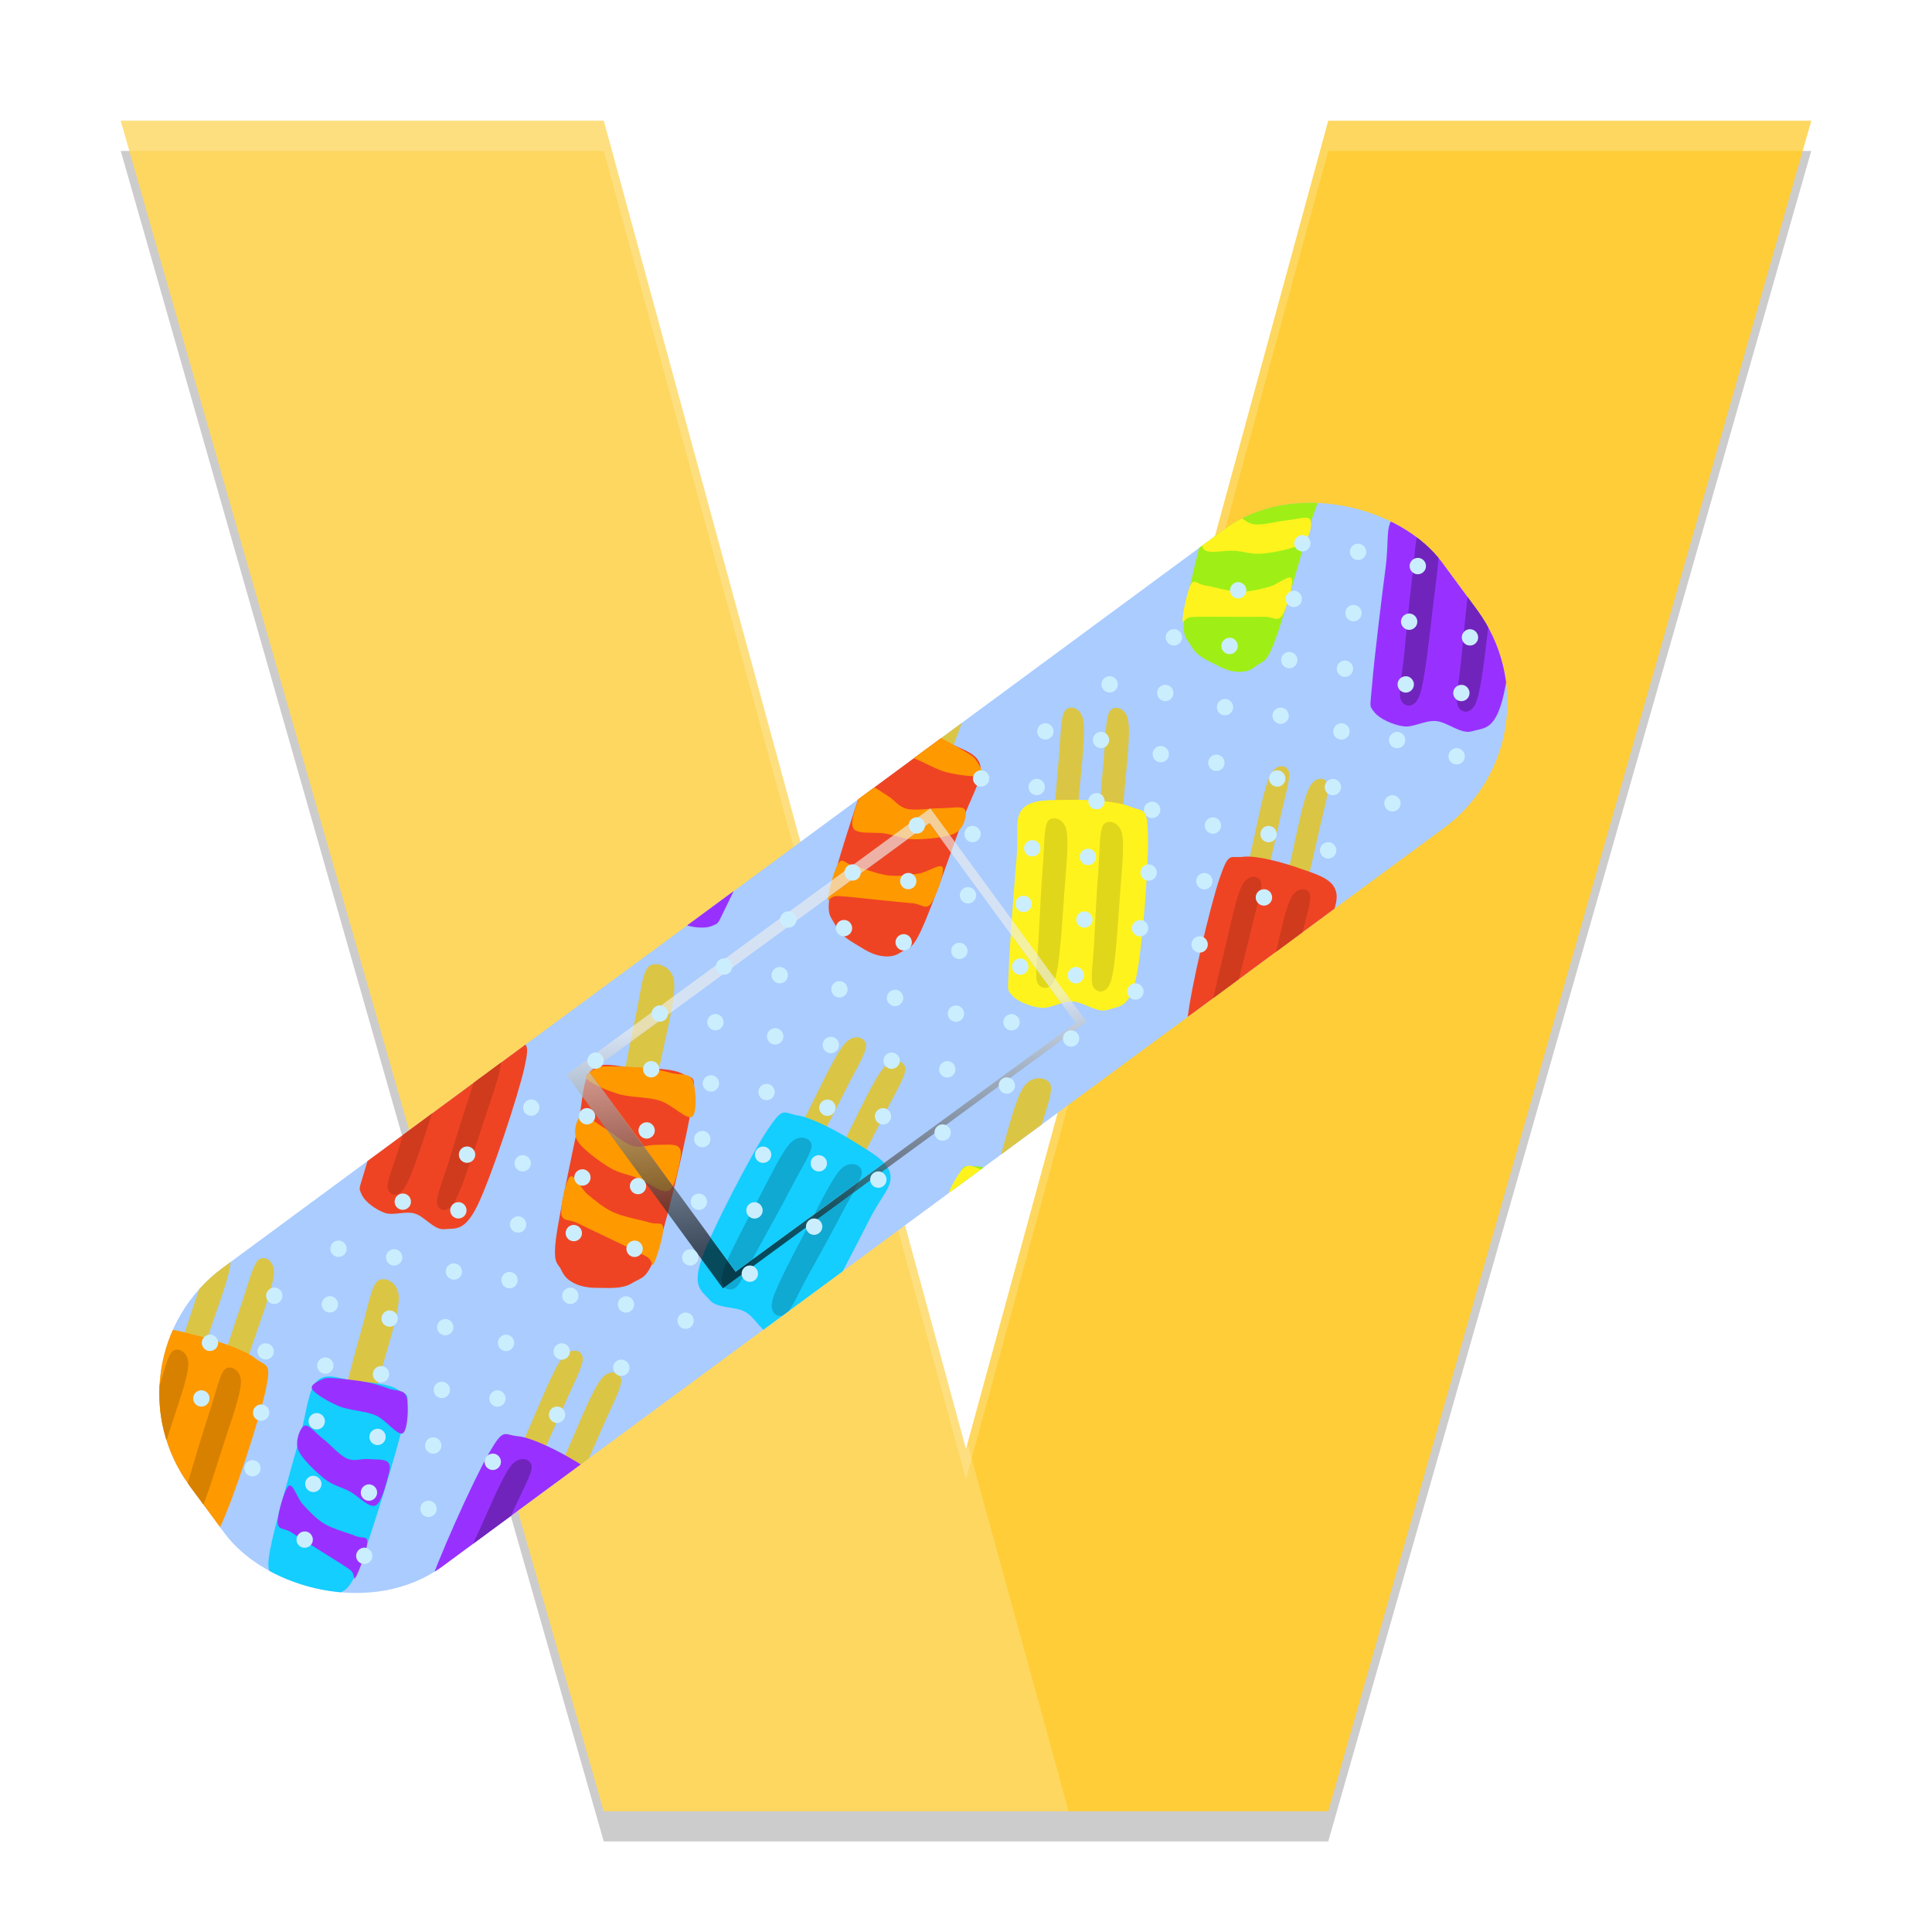 <?xml version="1.0" encoding="UTF-8" standalone="no"?>
<!--
  - Copyright (c) 2015-2023 Lymia Kanokawa <lymia@lymia.moe>
  -
  - Permission is hereby granted, free of charge, to any person obtaining a copy
  - of this software and associated documentation files (the "Software"), to deal
  - in the Software without restriction, including without limitation the rights
  - to use, copy, modify, merge, publish, distribute, sublicense, and/or sell
  - copies of the Software, and to permit persons to whom the Software is
  - furnished to do so, subject to the following conditions:
  -
  - The above copyright notice and this permission notice shall be included in
  - all copies or substantial portions of the Software.
  -
  - THE SOFTWARE IS PROVIDED "AS IS", WITHOUT WARRANTY OF ANY KIND, EXPRESS OR
  - IMPLIED, INCLUDING BUT NOT LIMITED TO THE WARRANTIES OF MERCHANTABILITY,
  - FITNESS FOR A PARTICULAR PURPOSE AND NONINFRINGEMENT. IN NO EVENT SHALL THE
  - AUTHORS OR COPYRIGHT HOLDERS BE LIABLE FOR ANY CLAIM, DAMAGES OR OTHER
  - LIABILITY, WHETHER IN AN ACTION OF CONTRACT, TORT OR OTHERWISE, ARISING FROM,
  - OUT OF OR IN CONNECTION WITH THE SOFTWARE OR THE USE OR OTHER DEALINGS IN
  - THE SOFTWARE.
  -->

<svg
   width="64"
   height="64"
   version="1"
   id="svg136"
   sodipodi:docname="mppatch-installer.svg"
   inkscape:version="1.3.1 (91b66b0783, 2023-11-16, custom)"
   xmlns:inkscape="http://www.inkscape.org/namespaces/inkscape"
   xmlns:sodipodi="http://sodipodi.sourceforge.net/DTD/sodipodi-0.dtd"
   xmlns:xlink="http://www.w3.org/1999/xlink"
   xmlns="http://www.w3.org/2000/svg"
   xmlns:svg="http://www.w3.org/2000/svg">
  <sodipodi:namedview
     id="namedview136"
     pagecolor="#ffffff"
     bordercolor="#666666"
     borderopacity="1.0"
     inkscape:showpageshadow="2"
     inkscape:pageopacity="0.0"
     inkscape:pagecheckerboard="0"
     inkscape:deskcolor="#d1d1d1"
     inkscape:zoom="19.140625"
     inkscape:cx="32.104489"
     inkscape:cy="34.977959"
     inkscape:window-width="2256"
     inkscape:window-height="1428"
     inkscape:window-x="0"
     inkscape:window-y="0"
     inkscape:window-maximized="1"
     inkscape:current-layer="g135" />
  <defs
     id="defs4">
    <linearGradient
       xlink:href="#a"
       id="e"
       x1="365.11"
       x2="324.44"
       y1="472.16"
       y2="539.7"
       gradientTransform="translate(8.363,-261.33)"
       gradientUnits="userSpaceOnUse" />
    <linearGradient
       id="a">
      <stop
         stop-color="#eee"
         id="stop1" />
      <stop
         offset="1"
         id="stop2" />
    </linearGradient>
    <linearGradient
       id="b">
      <stop
         stop-color="#debc85"
         id="stop3" />
      <stop
         offset="1"
         stop-color="#c9aa78"
         id="stop4" />
    </linearGradient>
    <linearGradient
       xlink:href="#b"
       id="c"
       x1="-24.768"
       x2="37.34"
       gradientTransform="translate(-145.47 -1973.547) scale(15.157)"
       gradientUnits="userSpaceOnUse" />
    <clipPath
       id="h"
       clipPathUnits="userSpaceOnUse">
      <path
         fill="#debc85"
         stroke-width=".682"
         d="m19.031 38.485 10.232-10.67 6.265 6.007-10.232 10.67z"
         id="path4" />
    </clipPath>
    <clipPath
       id="d"
       clipPathUnits="userSpaceOnUse">
      <rect
         width="941.435"
         height="224.269"
         x="-520.855"
         y="-826.131"
         fill="url(#c)"
         stroke-width="11.736"
         rx="94.472"
         transform="rotate(127.8)"
         id="rect4" />
    </clipPath>
    <filter
       id="f"
       width="1.038"
       height="1.065"
       x="-0.019"
       y="-0.032">
      <feGaussianBlur
         stdDeviation="1.259"
         id="feGaussianBlur4" />
    </filter>
  </defs>
  <path
     d="m4 5 16 56h24L60 5h-.57L44 59H20L4.57 5H4Z"
     opacity=".2"
     id="path5" />
  <path
     fill="#fecd38"
     d="m4 4 16 56h24L60 4H44L32 48 20 4Z"
     id="path6" />
  <path
     fill="#fff"
     d="m4 4 16 56h15.4L20 4Z"
     opacity=".2"
     id="path7" />
  <path
     fill="#fff"
     d="m4 4 .285 1H20l12 44L44 5h15.715L60 4H44L32 48 20 4H4z"
     opacity=".2"
     id="path8" />
  <g
     transform="rotate(10 23.413 44.86) scale(.944)"
     id="g135">
    <g
       id="g"
       clip-path="url(#d)"
       display="inline"
       transform="rotate(-174.2 31.238 29.806) scale(.058)">
      <path
         fill-opacity="0"
         d="M0 0h1056v816H0Z"
         id="path9" />
      <path
         fill="#acf"
         stroke="#000"
         stroke-linejoin="round"
         stroke-width="2"
         d="M-9.53-12.906h1085.228V822.15H-9.53Z"
         id="path10" />
      <path
         fill="#dbc545"
         d="M1225.825 287.26c2.752-2.808 10.71-3.8 12.08 2.898 1.37 6.696-2.195 26.35-3.86 37.283-1.666 10.932-2.936 23.591-6.132 28.31-3.196 4.718-11.012 2.717-13.046.002-2.034-2.716-.246-8.17.842-16.295 1.087-8.125 3.998-23.753 5.684-32.452 1.686-8.7 1.68-16.938 4.432-19.746z"
         id="path11" />
      <path
         fill="#ffc2d9"
         d="M1255.87 321.532c3.674-10.954 10.435-44.935 10.582-56.76.147-11.826-5.503-11.08-9.7-14.191-4.197-3.11-10.19-3.602-15.482-4.473-5.292-.872-11.057-1.004-16.267-.756-5.21.247-11.758.25-14.992 2.241-3.233 1.992-2.204.872-4.41 9.71-2.204 8.837-7.616 32.674-8.819 43.316-1.202 10.643-1.335 16.056 1.604 20.538 2.94 4.481 8.363 4.793 16.033 6.35 7.67 1.556 23.077 3.984 29.986 2.989 6.908-.996 7.79 1.99 11.464-8.964z"
         id="path12" />
      <path
         fill="#6a4c2b"
         d="M1258.493 305.472c3.908-3.21 8.249-31.552 7.958-40.7-.29-9.15-5.503-11.081-9.7-14.192-4.197-3.11-10.19-3.601-15.48-4.472-5.292-.872-11.058-1.004-16.268-.756-5.21.247-11.759.25-14.992 2.241-3.234 1.992-2.663 2.346-4.41 9.709-1.747 7.363-7.84 31.604-6.073 34.47 1.767 2.866 12.11-17.87 16.677-17.273 4.566.595 6.254 19.26 10.722 20.847 4.467 1.589 10.82-13.005 16.08-11.317 5.262 1.688 11.58 24.653 15.486 21.443z"
         id="path13" />
      <path
         fill="#fff"
         d="M1215.01 257.588a.6.6 0 0 1 .599-.599h9.07a.598.598 0 0 1 .6.599v2.394a.6.6 0 0 1-.6.598h-9.07a.598.598 0 0 1-.598-.598zm16.866 14.104a.598.598 0 0 1 .782-.32l8.378 3.506a.597.597 0 0 1 .322.782l-.923 2.205a.598.598 0 0 1-.783.32l-8.377-3.507a.597.597 0 0 1-.32-.782zm6.661-11.542a.595.595 0 0 1 .426-.728l8.766-2.282a.6.6 0 0 1 .73.427l.609 2.31a.595.595 0 0 1-.426.728l-8.766 2.282a.6.6 0 0 1-.73-.427zm13.675 7.84a.599.599 0 0 1 .63.566l.472 9.071a.6.6 0 0 1-.567.63l-2.394.126a.599.599 0 0 1-.63-.567l-.472-9.07a.6.6 0 0 1 .567-.63zm2.446-14.592a.597.597 0 0 1 .799-.274l8.156 3.981a.595.595 0 0 1 .273.797l-1.05 2.142a.598.598 0 0 1-.798.274l-8.156-3.98a.595.595 0 0 1-.274-.798zm-23.441 3.498a.598.598 0 0 1-.685-.5l-1.39-8.954a.607.607 0 0 1 .5-.688l2.373-.378a.598.598 0 0 1 .686.5l1.39 8.954a.604.604 0 0 1-.5.688zM1208 270.037a.597.597 0 0 1 .252-.808l8.04-4.2a.6.6 0 0 1 .81.252l1.112 2.12a.597.597 0 0 1-.252.808l-8.041 4.201a.6.6 0 0 1-.809-.252z"
         id="path14" />
      <path
         fill="#dbc545"
         d="M95.35 77.971c1.664-4.66 8.775-6.787 12.21 3.782 3.436 10.568 6.435 42.108 8.4 59.63 1.966 17.521 4.841 36.91 3.391 45.498-1.45 8.587-9.316 10.21-12.09 6.026-2.772-4.183-2.934-17.263-4.549-31.128-1.615-13.865-3.912-38.092-5.14-52.06-1.227-13.968-3.887-27.087-2.223-31.748zm29.55-1.226c1.665-4.661 8.777-6.787 12.212 3.782 3.435 10.568 6.435 42.108 8.4 59.63 1.965 17.52 4.84 36.91 3.39 45.497-1.45 8.588-9.316 10.21-12.089 6.027-2.773-4.183-2.934-17.264-4.55-31.128-1.614-13.865-3.912-38.092-5.14-52.06-1.226-13.968-3.887-27.087-2.222-31.748z"
         id="path15" />
      <path
         fill="#13ceff"
         d="M160.45 111.845c.252-18.552-5.084-74.477-9.85-93.165C145.837-.007 138.859 1.85 131.86-.28c-7-2.13-15.911 5.703-23.253 6.186-7.34.483-14.192-4.205-20.796-3.288-6.603.917-15.397 4.516-18.825 8.788-3.428 4.273-2.541 2.147-1.742 16.848.8 14.701 4.673 54.211 6.539 71.36 1.866 17.148-1.098 25.5 4.657 31.532 5.755 6.03 18.097 4.845 29.873 4.653 11.776-.192 32.093-1.815 40.782-5.807 8.69-3.992 11.105.405 11.356-18.147z"
         id="path16" />
      <path
         fill="#10a9d2"
         d="M122.307 15.282c1.773-4.253 8.89-6.356 12.03 3.101 3.14 9.458 5.307 37.868 6.807 53.644 1.5 15.775 3.857 33.214 2.196 41.008-1.66 7.793-9.515 9.462-12.162 5.754-2.646-3.707-2.47-15.517-3.717-27.999-1.246-12.481-2.905-34.305-3.764-46.89-.859-12.584-3.163-24.365-1.39-28.618zm-36.464 3.583c1.774-4.253 8.89-6.356 12.03 3.101 3.14 9.457 5.307 37.868 6.807 53.643 1.5 15.775 3.857 33.214 2.196 41.008-1.66 7.794-9.515 9.462-12.162 5.755-2.646-3.707-2.47-15.518-3.716-28-1.247-12.48-2.905-34.304-3.765-46.89-.859-12.584-3.163-24.364-1.39-28.617Z"
         id="path17" />
      <path
         fill="#dbc545"
         d="M481.415 62.282c-2.733-3.718-9.543-3.618-9.662 6.853-.12 10.47 5.877 39.667 8.947 55.972 3.069 16.304 5.852 34.544 9.47 41.853 3.618 7.309 10.952 6.543 12.237 1.998 1.285-4.545-2.15-16.347-4.526-29.266-2.377-12.918-6.988-35.344-9.733-48.246-2.744-12.901-4-25.445-6.733-29.164zm-26.22 7.255c-2.733-3.718-9.543-3.618-9.663 6.853-.119 10.47 5.878 39.668 8.947 55.972 3.07 16.304 5.852 34.545 9.47 41.853 3.618 7.309 10.953 6.543 12.238 1.998 1.285-4.544-2.15-16.347-4.526-29.265-2.377-12.919-6.989-35.345-9.733-48.246-2.744-12.902-4-25.446-6.733-29.165z"
         id="path18" />
      <path
         fill="#fff31d"
         d="M433.652 111.14c-5.292-16.604-15.91-68.38-16.846-86.524-.935-18.144 5.684-18.45 11.232-22.342 5.549-3.893 15.496.626 22.059-1.016 6.563-1.642 11.282-7.793 17.317-8.837 6.035-1.043 14.722-.295 18.893 2.576 4.17 2.87 2.813 1.21 6.132 14.65 3.32 13.44 10.73 50.047 13.785 65.988 3.054 15.942 7.934 22.61 4.542 29.659-3.392 7.048-14.527 9.473-24.894 12.63-10.368 3.158-28.608 7.446-37.311 6.316-8.704-1.131-9.616 3.504-14.909-13.1z"
         id="path19" />
      <path
         fill="#e1d71a"
         d="M440.66 13.56c-2.716-3.32-9.525-3.199-9.689 6.19-.164 9.388 5.706 35.537 8.705 50.14 3 14.604 5.704 30.945 9.29 37.48 3.585 6.536 10.922 5.814 12.226 1.733 1.304-4.08-2.08-14.646-4.4-26.217-2.32-11.571-6.836-31.656-9.524-43.21-2.689-11.554-3.891-22.795-6.607-26.116zm32.92-7.092c-2.716-3.321-9.525-3.199-9.69 6.19-.163 9.388 5.707 35.537 8.706 50.14 3 14.603 5.703 30.944 9.29 37.48 3.585 6.535 10.921 5.813 12.226 1.733 1.304-4.081-2.08-14.646-4.4-26.218-2.321-11.57-6.836-31.655-9.524-43.21-2.689-11.554-3.891-22.794-6.608-26.115z"
         id="path20" />
      <path
         fill="#dbc545"
         d="M331.644 61.183c1.571-4.248 7.59-5.742 10.044 4.393 2.454 10.136 3.725 39.878 4.68 56.421.955 16.543 2.597 34.899 1.051 42.839-1.546 7.94-8.175 8.91-10.326 4.799s-1.775-16.37-2.58-29.465c-.806-13.095-1.777-35.94-2.255-49.105s-2.186-25.634-.614-29.882Zm24.713.915c1.572-4.248 7.59-5.742 10.045 4.394 2.454 10.135 3.724 39.877 4.68 56.42.955 16.543 2.597 34.9 1.051 42.839-1.546 7.94-8.175 8.91-10.326 4.799-2.152-4.111-1.775-16.37-2.58-29.465-.807-13.095-1.777-35.94-2.255-49.105-.479-13.164-2.186-25.634-.615-29.882z"
         id="path21" />
      <path
         fill="#ef4423"
         d="M384.658 97.446c.935-17.353-1.332-70.091-4.579-87.922-3.247-17.83-9.143-16.58-14.902-19.062-5.758-2.482-13.503 4.23-19.65 4.169-6.146-.06-11.681-4.928-17.23-4.531-5.547.397-13.028 3.153-16.056 6.915-3.028 3.761-2.205 1.832-2.113 15.653.093 13.821 1.781 51.087 2.668 67.274.887 16.187-1.914 23.801 2.654 29.85 4.568 6.049 14.916 5.8 24.753 6.443 9.836.642 26.858.542 34.267-2.59 7.41-3.131 9.253 1.155 10.188-16.199z"
         id="path22" />
      <path
         fill="#d03b1e"
         d="M356.596 4.367c1.646-3.859 7.669-5.331 9.92 3.744 2.25 9.074 2.948 35.828 3.584 50.703.635 14.876 1.92 31.37.23 38.551-1.692 7.182-8.313 8.196-10.377 4.54-2.064-3.657-1.455-14.703-2.007-26.477-.553-11.774-1.084-32.324-1.309-44.168-.225-11.843-1.688-23.035-.041-26.893zm-30.576.808c1.646-3.858 7.67-5.33 9.92 3.744 2.25 9.075 2.948 35.828 3.584 50.704.636 14.876 1.92 31.369.23 38.55-1.692 7.182-8.313 8.196-10.377 4.54-2.064-3.656-1.455-14.702-2.007-26.476-.553-11.774-1.084-32.325-1.309-44.168-.225-11.844-1.688-23.035-.041-26.894Z"
         id="path23" />
      <path
         fill="#dbc545"
         d="M679.835 56.405c2.526-4.04 9.204-4.265 9.745 6.735.542 11-4.149 41.98-6.495 59.267-2.346 17.286-4.333 36.594-7.581 44.451-3.249 7.858-10.467 7.407-11.91 2.693-1.444-4.715 1.443-17.287 3.247-30.981 1.805-13.694 5.414-37.49 7.58-51.184 2.165-13.694 2.887-26.94 5.414-30.98zm25.987 6.358c2.526-4.041 9.203-4.265 9.745 6.735.542 11-4.15 41.98-6.495 59.266-2.346 17.287-4.333 36.594-7.582 44.452-3.248 7.857-10.466 7.407-11.91 2.692-1.443-4.715 1.444-17.287 3.248-30.981 1.805-13.694 5.413-37.49 7.579-51.184 2.166-13.694 2.888-26.94 5.414-30.98z"
         id="path24" />
      <path
         fill="#9831ff"
         d="M728.618 105.45c4.512-17.71 12.815-72.646 12.996-91.763.18-19.117-6.318-19.118-11.912-22.941-5.595-3.824-15.159 1.408-21.656 0-6.497-1.409-11.371-7.646-17.327-8.45-5.956-.806-14.438.4-18.408 3.62-3.97 3.22-2.707 1.409-5.415 15.696-2.707 14.288-8.482 53.126-10.829 70.03-2.346 16.904-6.857 24.15-3.247 31.394 3.61 7.245 14.619 9.255 24.906 12.072 10.286 2.817 28.333 6.442 36.815 4.832 8.482-1.61 9.565 3.218 14.077-14.49z"
         id="path25" />
      <path
         fill="#7024bc"
         d="M717.791 3.22c2.527-3.622 9.204-3.823 9.746 6.037.542 9.86-4.15 37.63-6.495 53.126-2.347 15.495-4.333 32.802-7.582 39.845-3.248 7.043-10.466 6.64-11.91 2.413-1.443-4.226 1.444-15.495 3.248-27.77 1.804-12.276 5.413-33.605 7.579-45.88 2.165-12.275 2.888-24.149 5.414-27.77zm-32.544-5.862c2.526-3.622 9.204-3.823 9.745 6.037.542 9.86-4.149 37.63-6.495 53.126-2.346 15.495-4.333 32.802-7.581 39.845-3.249 7.043-10.467 6.64-11.91 2.413-1.444-4.226 1.443-15.495 3.247-27.77 1.805-12.275 5.414-33.605 7.58-45.88 2.165-12.275 2.887-24.149 5.414-27.77z"
         id="path26" />
      <path
         fill="#dbc545"
         d="M216.224 66.796c3.104-4.273 12.64-5.098 14.82 5.866 2.179 10.965-.589 42.405-1.744 59.923-1.156 17.518-1.539 37.028-5.19 45.187-3.65 8.16-14.048 8.358-16.717 3.767-2.67-4.59-.138-17.437.7-31.31.838-13.873 2.972-38.022 4.327-51.928 1.355-13.905.7-27.232 3.804-31.505z"
         id="path27" />
      <path
         fill="#ef4423"
         d="M254.255 110.06c2.325-17.815 4.765-72.955 3.898-92.207-.867-19.252-4.458-18.028-9.099-23.304-4.64-5.276-13.318-6.75-18.745-8.352-5.428-1.602-9.87-1.986-13.819-1.261-3.948.724-6.916 2.015-9.874 5.608-2.957 3.594-5.598 1.81-7.872 15.955-2.275 14.144-4.555 51.378-5.776 68.913-1.22 17.536-5.22 28.824-1.547 36.3 3.673 7.475 14.789 6.38 23.586 8.553 8.797 2.171 22.657 6.177 29.199 4.477 6.541-1.701 7.725 3.132 10.05-14.682z"
         id="path28" />
      <path
         fill="#f90"
         d="M258.317 9.506c.822 3.236 1.143 18.491-.375 22.366-1.518 3.874-3.61.737-8.733.882-5.123.144-15.4-1.035-22.005-.016-6.605 1.02-12.52 3.868-17.624 6.129-5.105 2.26-11.012 10.068-13.005 7.437-1.992-2.63-.894-18.934 1.047-23.221 1.942-4.287 5.427-1.472 10.602-2.5 5.176-1.03 12.987-2.321 20.451-3.675 7.465-1.354 19.397-3.214 24.337-4.448 4.94-1.233 4.483-6.189 5.305-2.954zm-63.761 59.36c3.993-4.247 15.781-8.57 22.639-10.6 6.857-2.03 12.225-.913 18.506-1.583 6.28-.67 15.681-5.172 19.178-2.435 3.497 2.737 2.092 14.273 1.803 18.854-.289 4.582-.785 7.66-3.536 8.633-2.751.973-8.6-1.61-12.972-2.795-4.373-1.185-7.854-4.569-13.263-4.313-5.409.256-13.58 4.33-19.192 5.85-5.613 1.52-12.288 5.206-14.482 3.27-2.194-1.934-2.674-10.634 1.319-14.88zm-4.376 37.258c2.642-1.968 12.916-3.553 20.45-3.674 7.535-.122 17.123 3.13 24.757 2.946 7.633-.184 18.471-6.95 21.046-4.053 2.576 2.897-2.498 17.76-5.594 21.435-3.096 3.675-8.345.71-12.982.616-4.636-.094-9.174-.253-14.84-1.181s-14.448-3.06-19.155-4.386c-4.707-1.326-6.806-1.619-9.086-3.57-2.28-1.95-7.239-6.165-4.596-8.133z"
         id="path29" />
      <path
         fill="#dbc545"
         d="M586.592 68.501c-2.572-4.531-11.203-6.203-13.834 4.52-2.631 10.725-1.969 42.276-1.951 59.822.017 17.547-.786 37.007 2.055 45.457 2.841 8.449 12.292 9.573 14.993 5.24 2.7-4.333 1.155-17.35 1.212-31.239.056-13.888-.46-38.124-.873-52.09-.412-13.967.971-27.178-1.602-31.71z"
         id="path30" />
      <path
         fill="#9fef16"
         d="M549.423 108.19c-1.064-17.945-.029-73.067 1.897-92.159 1.926-19.092 5.122-17.553 9.657-22.393 4.536-4.84 12.52-5.534 17.555-6.646 5.035-1.111 9.1-1.098 12.651-.024 3.552 1.073 6.176 2.622 8.656 6.464 2.48 3.842 4.989 2.301 6.224 16.588 1.235 14.287 1.112 51.564 1.187 69.133.075 17.57 3.05 29.166-.735 36.282-3.785 7.116-13.837 5.036-21.972 6.415-8.135 1.378-20.987 4.132-26.84 1.855-5.853-2.276-7.216 2.431-8.28-15.515z"
         id="path31" />
      <path
         fill="#fff31d"
         d="M551.663 7.706c-.939 3.148-2.132 18.31-.98 22.302 1.154 3.994 3.243 1.057 7.897 1.657 4.655.6 14.079.343 20.03 1.946 5.951 1.603 11.166 4.967 15.679 7.673 4.513 2.706 9.428 11.006 11.397 8.564 1.969-2.442 1.932-18.773.418-23.215s-4.852-1.949-9.502-3.435-11.683-3.468-18.397-5.48c-6.714-2.014-17.464-4.93-21.887-6.598-4.424-1.669-3.716-6.563-4.655-3.414zm54.529 64.788c-3.384-4.585-13.858-9.94-19.98-12.572-6.12-2.633-11.073-2-16.75-3.226-5.677-1.227-13.967-6.547-17.31-4.134-3.345 2.413-2.748 14.026-2.755 18.613-.008 4.588.262 7.697 2.708 8.911 2.447 1.214 7.922-.837 11.972-1.627s7.418-3.85 12.326-3.113c4.908.738 12.104 5.522 17.123 7.535 5.018 2.014 10.877 6.28 12.988 4.548 2.11-1.731 3.061-10.35-.322-14.935zm1.783 37.488c-2.289-2.195-11.547-4.689-18.397-5.481-6.85-.792-15.769 1.592-22.706.728-6.937-.865-16.402-8.568-18.917-5.912-2.515 2.655 1.226 17.907 3.827 21.842 2.6 3.935 7.553 1.45 11.778 1.77 4.226.32 8.366.566 13.577.147 5.212-.42 13.33-1.76 17.693-2.66 4.363-.901 6.29-1.006 8.481-2.745s6.953-5.494 4.664-7.69z"
         id="path32" />
      <path
         fill="#dbc545"
         d="M820.696 71.959c-2.572-4.532-11.203-6.203-13.834 4.52-2.631 10.724-1.969 42.275-1.951 59.822.017 17.546-.787 37.007 2.055 45.456 2.841 8.45 12.292 9.574 14.993 5.24 2.7-4.332 1.155-17.35 1.211-31.238.057-13.888-.46-38.124-.872-52.09-.412-13.968.971-27.179-1.602-31.71z"
         id="path33" />
      <path
         fill="#13ceff"
         d="M783.527 111.648c-1.064-17.946-.029-73.067 1.897-92.16 1.926-19.091 5.122-17.553 9.657-22.393s12.52-5.534 17.555-6.645c5.034-1.112 9.1-1.098 12.651-.025 3.552 1.073 6.176 2.623 8.656 6.465 2.48 3.842 4.989 2.3 6.224 16.587 1.235 14.287 1.112 51.564 1.187 69.134.075 17.569 3.05 29.165-.735 36.281-3.785 7.116-13.837 5.037-21.972 6.415-8.135 1.378-20.987 4.132-26.84 1.856-5.854-2.277-7.216 2.43-8.28-15.515z"
         id="path34" />
      <path
         fill="#9831ff"
         d="M785.767 11.163c-.939 3.148-2.132 18.31-.98 22.303 1.154 3.993 3.243 1.056 7.897 1.657 4.655.6 14.079.342 20.03 1.945 5.951 1.603 11.166 4.967 15.679 7.673 4.512 2.707 9.427 11.006 11.397 8.565 1.969-2.442 1.932-18.774.418-23.216-1.514-4.441-4.852-1.948-9.502-3.434-4.65-1.486-11.683-3.468-18.397-5.481-6.714-2.013-17.464-4.93-21.887-6.598-4.424-1.669-3.716-6.562-4.655-3.414zm54.529 64.788c-3.384-4.584-13.858-9.939-19.98-12.572-6.121-2.633-11.073-2-16.75-3.226s-13.967-6.547-17.311-4.133c-3.344 2.413-2.747 14.025-2.754 18.613-.008 4.587.261 7.697 2.708 8.91 2.447 1.215 7.922-.837 11.972-1.627s7.418-3.85 12.326-3.112c4.908.737 12.104 5.521 17.123 7.535 5.018 2.014 10.876 6.279 12.988 4.548 2.11-1.732 3.061-10.351-.322-14.936zm1.783 37.489c-2.29-2.196-11.547-4.69-18.397-5.482-6.85-.792-15.769 1.592-22.706.728-6.937-.864-16.402-8.567-18.917-5.912-2.515 2.655 1.226 17.907 3.827 21.843 2.6 3.935 7.553 1.45 11.778 1.77 4.226.319 8.365.565 13.577.146 5.212-.419 13.33-1.76 17.693-2.66 4.363-.901 6.29-1.006 8.481-2.744 2.191-1.74 6.953-5.495 4.664-7.69z"
         id="path35" />
      <path
         fill="#dbc545"
         d="M926.799 70.642c-1.768-4.317-8.388-6.002-10.977 4.109-2.589 10.11-3.679 39.96-4.557 56.556-.88 16.596-2.493 34.992-.716 43.018 1.778 8.025 9.062 9.203 11.38 5.137 2.318-4.066 1.78-16.397 2.53-29.532.75-13.134 1.581-36.063 1.971-49.278.39-13.214 2.137-25.693.369-30.01zm-27.109.166c-1.767-4.316-8.387-6.001-10.976 4.11-2.589 10.11-3.678 39.96-4.557 56.556-.88 16.595-2.493 34.991-.716 43.017 1.778 8.026 9.062 9.203 11.38 5.137 2.318-4.065 1.78-16.396 2.53-29.53.75-13.136 1.582-36.064 1.972-49.28.39-13.214 2.136-25.693.368-30.01z"
         id="path36" />
      <path
         fill="#f90"
         d="M869 105.468c-1.204-17.467.744-70.396 4.124-88.216C876.504-.568 882.987.87 889.28-1.45c6.294-2.319 14.86 4.662 21.604 4.789 6.743.126 12.767-4.597 18.859-4.029 6.09.569 14.327 3.566 17.689 7.439 3.36 3.872 2.438 1.908 2.478 15.795.04 13.886-1.431 51.283-2.239 67.523-.808 16.24 2.343 23.977-2.607 29.917-4.95 5.94-16.307 5.374-27.094 5.72-10.786.346-29.465-.274-37.626-3.646-8.162-3.373-10.141.878-11.344-16.59z"
         id="path37" />
      <path
         fill="#d88100"
         d="M898.839 12.785c-1.846-3.927-8.47-5.59-10.847 3.46-2.377 9.051-2.869 35.915-3.414 50.845-.545 14.93-1.786 31.465.143 38.733 1.929 7.27 9.204 8.49 11.431 4.878 2.228-3.611 1.446-14.73 1.932-26.545.486-11.816.859-32.45.984-44.346.126-11.895 1.617-23.097-.23-27.025zm33.557 1.745c-1.846-3.928-8.47-5.591-10.846 3.46-2.377 9.05-2.869 35.914-3.414 50.844-.545 14.93-1.787 31.465.142 38.734 1.93 7.268 9.205 8.489 11.432 4.878 2.227-3.612 1.446-14.731 1.932-26.546s.858-32.45.984-44.346c.126-11.895 1.616-23.097-.23-27.025z"
         id="path38" />
      <path
         fill="#dbc545"
         d="M1034.89 65.738c-2.732-3.718-9.543-3.618-9.662 6.853-.12 10.47 5.877 39.667 8.947 55.972 3.07 16.304 5.852 34.545 9.47 41.853 3.618 7.309 10.952 6.543 12.237 1.998 1.286-4.545-2.15-16.347-4.526-29.266-2.376-12.918-6.988-35.344-9.732-48.246-2.745-12.901-4.001-25.445-6.734-29.164zm-26.22 7.256c-2.733-3.72-9.543-3.619-9.662 6.852-.12 10.47 5.877 39.668 8.946 55.972 3.07 16.304 5.853 34.545 9.47 41.853 3.619 7.309 10.953 6.543 12.238 1.998 1.285-4.544-2.15-16.347-4.526-29.265-2.377-12.919-6.988-35.345-9.733-48.246-2.744-12.902-4-25.446-6.733-29.164z"
         id="path39" />
      <path
         fill="#9fef16"
         d="M987.127 114.596c-5.292-16.604-15.91-68.38-16.845-86.524-.936-18.144 5.683-18.45 11.232-22.342 5.548-3.893 15.496.626 22.058-1.016 6.563-1.642 11.282-7.793 17.317-8.837 6.035-1.043 14.722-.295 18.893 2.576 4.171 2.87 2.813 1.21 6.133 14.65 3.32 13.44 10.73 50.047 13.784 65.989 3.054 15.94 7.935 22.61 4.543 29.658-3.393 7.048-14.528 9.473-24.895 12.63-10.368 3.158-28.608 7.446-37.311 6.316-8.703-1.131-9.616 3.504-14.909-13.1z"
         id="path40" />
      <path
         fill="#8fd613"
         d="M994.136 17.016c-2.716-3.32-9.526-3.198-9.69 6.19-.164 9.388 5.706 35.537 8.705 50.14 3 14.604 5.704 30.945 9.29 37.48 3.586 6.536 10.922 5.814 12.226 1.733 1.305-4.08-2.08-14.646-4.4-26.217-2.32-11.571-6.835-31.656-9.524-43.21-2.688-11.554-3.891-22.795-6.607-26.116zm32.92-7.092c-2.717-3.321-9.526-3.199-9.69 6.19-.164 9.388 5.706 35.537 8.705 50.14 3 14.603 5.704 30.944 9.29 37.48 3.585 6.535 10.922 5.814 12.226 1.733 1.304-4.08-2.08-14.646-4.4-26.218-2.32-11.57-6.836-31.655-9.524-43.21-2.689-11.554-3.891-22.794-6.607-26.115z"
         id="path41" />
      <path
         fill="#dbc545"
         d="M-5.555 74.595c2.567-3.962 9.762-4.506 10.779 5.912 1.017 10.419-2.826 40.069-4.677 56.6-1.852 16.53-3.236 34.962-6.432 42.584-3.196 7.623-11 7.553-12.743 3.148-1.743-4.405.877-16.486 2.286-29.58 1.408-13.092 4.366-35.866 6.163-48.977 1.798-13.11 2.057-25.724 4.624-29.687zm28.285 4.748c2.568-3.963 9.763-4.507 10.78 5.911 1.017 10.419-2.826 40.069-4.678 56.6-1.85 16.53-3.235 34.962-6.43 42.585-3.197 7.622-11.001 7.552-12.744 3.147-1.743-4.405.877-16.486 2.286-29.58 1.408-13.092 4.366-35.866 6.163-48.977 1.798-13.11 2.057-25.724 4.624-29.686z"
         id="path42" />
      <path
         fill="#9fef16"
         d="M49.003 118.745c4.172-17.04 10.97-69.617 10.413-87.778-.557-18.162-7.568-17.84-13.754-21.193-6.186-3.353-16.298 2.09-23.363 1.074C15.234 9.834 9.73 4.153 3.273 3.684c-6.457-.469-15.56 1.098-19.717 4.352-4.157 3.254-2.865 1.472-5.224 15.173-2.36 13.701-7.063 50.866-8.93 67.034-1.866 16.167-6.448 23.272-2.269 29.972 4.18 6.7 16.136 8.062 27.345 10.227 11.208 2.164 30.82 4.71 39.908 2.761 9.088-1.95 10.446 2.581 14.617-14.458z"
         id="path43" />
      <path
         fill="#8fd613"
         d="M33.303 22.21c2.584-3.565 9.78-4.087 10.752 5.249.972 9.336-2.997 35.938-4.919 50.767-1.922 14.83-3.385 31.363-6.612 38.212-3.228 6.849-11.03 6.824-12.755 2.882-1.723-3.94.948-14.785 2.412-26.53 1.464-11.746 4.519-32.178 6.373-43.942 1.853-11.763 2.166-23.073 4.75-26.638zm-35.341-3.951c2.583-3.565 9.78-4.087 10.751 5.249.972 9.336-2.997 35.937-4.918 50.767-1.922 14.83-3.385 31.363-6.613 38.212-3.228 6.849-11.03 6.824-12.754 2.882-1.724-3.941.948-14.785 2.412-26.53 1.464-11.746 4.519-32.179 6.372-43.942 1.854-11.763 2.166-23.073 4.75-26.638z"
         id="path44" />
      <path
         fill="#dbc545"
         d="M964.786 306.548c-1.698-4.661-8.954-6.787-12.459 3.781-3.505 10.569-6.565 42.109-8.57 59.63s-4.939 36.91-3.46 45.498c1.48 8.588 9.506 10.21 12.335 6.027 2.83-4.184 2.994-17.264 4.642-31.129 1.648-13.865 3.992-38.092 5.244-52.06 1.252-13.968 3.967-27.086 2.268-31.747zm-30.151-1.227c-1.698-4.66-8.954-6.787-12.459 3.782-3.505 10.569-6.565 42.109-8.57 59.63s-4.94 36.91-3.46 45.498c1.48 8.587 9.506 10.21 12.335 6.027 2.83-4.184 2.994-17.264 4.642-31.129 1.648-13.865 3.992-38.092 5.244-52.06 1.252-13.968 3.967-27.087 2.268-31.748z"
         id="path45" />
      <path
         fill="#9831ff"
         d="M898.363 340.421c-.256-18.552 5.188-74.477 10.05-93.164 4.862-18.688 11.981-16.832 19.122-18.961 7.141-2.13 16.234 5.703 23.724 6.186 7.49.483 14.48-4.205 21.219-3.288 6.737.917 15.71 4.516 19.207 8.789s2.593 2.146 1.777 16.847c-.815 14.702-4.767 54.211-6.671 71.36s1.12 25.501-4.752 31.532c-5.871 6.03-18.464 4.845-30.48 4.653-12.014-.192-32.744-1.814-41.61-5.806-8.866-3.993-11.33.404-11.586-18.148z"
         id="path46" />
      <path
         fill="#7024bc"
         d="M937.281 243.859c-1.809-4.253-9.07-6.357-12.274 3.1-3.203 9.458-5.414 37.869-6.945 53.644-1.53 15.775-3.935 33.214-2.24 41.008 1.694 7.794 9.708 9.462 12.408 5.755 2.7-3.708 2.52-15.518 3.792-28 1.273-12.481 2.964-34.305 3.84-46.89.877-12.584 3.229-24.365 1.42-28.617zm37.205 3.582c-1.81-4.253-9.072-6.356-12.275 3.101-3.203 9.458-5.414 37.868-6.945 53.644-1.53 15.775-3.935 33.214-2.24 41.008 1.694 7.793 9.708 9.462 12.408 5.754 2.7-3.707 2.52-15.517 3.793-27.999 1.272-12.481 2.964-34.305 3.84-46.89.877-12.584 3.228-24.365 1.419-28.618z"
         id="path47" />
      <path
         fill="#dbc545"
         d="M570.884 290.859c2.788-3.72 9.736-3.619 9.858 6.852.122 10.47-5.996 39.668-9.128 55.972-3.132 16.304-5.971 34.545-9.663 41.853-3.691 7.309-11.174 6.543-12.486 1.998-1.311-4.544 2.194-16.347 4.618-29.265 2.425-12.919 7.13-35.345 9.93-48.246 2.8-12.902 4.083-25.446 6.87-29.164zm26.752 7.255c2.788-3.719 9.737-3.618 9.859 6.852.121 10.471-5.997 39.668-9.129 55.972-3.131 16.305-5.97 34.545-9.662 41.854-3.692 7.308-11.175 6.542-12.486 1.998-1.311-4.545 2.193-16.347 4.618-29.266 2.425-12.919 7.13-35.344 9.93-48.246 2.8-12.902 4.082-25.446 6.87-29.164z"
         id="path48" />
      <path
         fill="#13ceff"
         d="M619.616 339.716c5.4-16.604 16.233-68.38 17.188-86.523.955-18.145-5.799-18.45-11.46-22.343-5.661-3.893-15.81.627-22.507-1.016-6.695-1.642-11.51-7.793-17.668-8.836-6.158-1.044-15.021-.296-19.277 2.575-4.255 2.871-2.87 1.21-6.257 14.65-3.386 13.44-10.947 50.048-14.064 65.989-3.116 15.941-8.095 22.61-4.634 29.658 3.46 7.049 14.821 9.474 25.4 12.631 10.578 3.158 29.188 7.446 38.068 6.315 8.88-1.13 9.811 3.504 15.211-13.1z"
         id="path49" />
      <path
         fill="#10a9d2"
         d="M612.465 242.136c2.772-3.32 9.72-3.198 9.887 6.19.167 9.389-5.822 35.537-8.882 50.14-3.06 14.604-5.82 30.945-9.478 37.48-3.659 6.536-11.144 5.814-12.475 1.733-1.33-4.08 2.122-14.646 4.49-26.217 2.367-11.571 6.974-31.655 9.717-43.21 2.743-11.554 3.97-22.795 6.741-26.116zm-33.588-7.092c2.772-3.32 9.72-3.199 9.887 6.19.167 9.388-5.822 35.537-8.882 50.14-3.06 14.604-5.82 30.945-9.478 37.48-3.659 6.536-11.144 5.814-12.475 1.733-1.33-4.08 2.122-14.646 4.49-26.217 2.367-11.571 6.974-31.656 9.717-43.21 2.743-11.554 3.97-22.795 6.741-26.116z"
         id="path50" />
      <path
         fill="#dbc545"
         d="M825.569 299.145c-1.604-4.248-7.745-5.742-10.248 4.394-2.503 10.135-3.799 39.877-4.773 56.42-.974 16.543-2.648 34.9-1.07 42.839 1.577 7.94 8.34 8.91 10.535 4.799 2.195-4.111 1.81-16.37 2.632-29.465.822-13.095 1.811-35.94 2.298-49.105.488-13.164 2.23-25.634.626-29.882zm-25.215.915c-1.604-4.248-7.744-5.742-10.248 4.394-2.503 10.136-3.798 39.877-4.772 56.42-.974 16.544-2.649 34.9-1.071 42.839 1.577 7.94 8.34 8.91 10.535 4.799 2.195-4.111 1.81-16.37 2.632-29.465.822-13.095 1.811-35.94 2.299-49.105.487-13.164 2.229-25.634.625-29.882z"
         id="path51" />
      <path
         fill="#ef4423"
         d="M771.481 335.408c-.954-17.353 1.357-70.091 4.669-87.922 3.312-17.83 9.328-16.58 15.203-19.062 5.875-2.482 13.777 4.23 20.048 4.169 6.271-.06 11.919-4.928 17.579-4.53 5.66.397 13.293 3.153 16.382 6.914 3.09 3.761 2.25 1.832 2.157 15.653-.094 13.822-1.815 51.087-2.72 67.274-.904 16.187 1.953 23.801-2.707 29.85-4.66 6.049-15.218 5.8-25.254 6.443-10.036.642-27.403.542-34.962-2.59-7.56-3.131-9.44 1.155-10.395-16.199z"
         id="path52" />
      <path
         fill="#d03b1e"
         d="M800.109 242.329c-1.68-3.858-7.825-5.33-10.121 3.744-2.296 9.074-3.007 35.828-3.655 50.704-.648 14.875-1.958 31.369-.233 38.55 1.726 7.182 8.481 8.196 10.587 4.54 2.106-3.657 1.484-14.703 2.047-26.477.564-11.774 1.104-32.324 1.334-44.167.229-11.844 1.72-23.036.041-26.894zm31.196.808c-1.68-3.858-7.825-5.33-10.121 3.744-2.296 9.075-3.007 35.828-3.655 50.704-.648 14.876-1.959 31.37-.233 38.55 1.725 7.183 8.48 8.196 10.587 4.54 2.105-3.656 1.483-14.702 2.047-26.476.563-11.774 1.104-32.324 1.333-44.168.23-11.844 1.722-23.035.042-26.894z"
         id="path53" />
      <path
         fill="#dbc545"
         d="M368.436 284.982c-2.578-4.041-9.39-4.266-9.943 6.735-.553 11 4.233 41.98 6.627 59.266 2.394 17.287 4.42 36.594 7.735 44.452 3.315 7.857 10.679 7.407 12.152 2.692 1.473-4.715-1.473-17.287-3.314-30.981-1.84-13.694-5.523-37.49-7.733-51.184-2.21-13.694-2.946-26.94-5.524-30.98zm-26.514 6.357c-2.578-4.041-9.391-4.265-9.944 6.735-.552 11 4.234 41.98 6.628 59.267 2.393 17.286 4.42 36.594 7.735 44.451 3.314 7.857 10.678 7.407 12.152 2.692 1.473-4.714-1.473-17.286-3.314-30.98-1.841-13.695-5.523-37.49-7.733-51.184-2.21-13.694-2.946-26.94-5.524-30.981z"
         id="path54" />
      <path
         fill="#9831ff"
         d="M318.662 334.026c-4.603-17.709-13.075-72.645-13.26-91.763-.184-19.117 6.447-19.117 12.155-22.94 5.708-3.824 15.466 1.408 22.095 0 6.63-1.41 11.602-7.647 17.679-8.451 6.077-.805 14.73.401 18.781 3.62 4.051 3.22 2.763 1.41 5.525 15.697 2.762 14.287 8.655 53.125 11.049 70.029 2.394 16.904 6.996 24.15 3.313 31.395-3.683 7.244-14.915 9.254-25.411 12.072-10.496 2.817-28.909 6.441-37.563 4.832-8.654-1.61-9.759 3.218-14.363-14.491z"
         id="path55" />
      <path
         fill="#7024bc"
         d="M329.709 231.797c-2.578-3.623-9.39-3.824-9.944 6.037-.552 9.86 4.234 37.63 6.628 53.125 2.393 15.495 4.42 32.802 7.735 39.845 3.314 7.043 10.679 6.64 12.152 2.414 1.473-4.227-1.473-15.496-3.314-27.771s-5.523-33.605-7.733-45.88c-2.21-12.275-2.946-24.148-5.524-27.77zm33.205-5.862c-2.578-3.623-9.39-3.824-9.943 6.037-.553 9.86 4.233 37.63 6.627 53.125 2.394 15.495 4.42 32.802 7.735 39.845 3.315 7.043 10.679 6.64 12.152 2.414 1.473-4.227-1.473-15.496-3.314-27.771-1.84-12.275-5.523-33.605-7.732-45.88-2.21-12.275-2.947-24.148-5.525-27.77z"
         id="path56" />
      <path
         fill="#dbc545"
         d="M706.872 300.089c-3.167-4.273-12.898-5.099-15.121 5.866-2.224 10.965.6 42.405 1.78 59.923 1.178 17.518 1.569 37.028 5.294 45.187 3.725 8.16 14.333 8.358 17.057 3.767 2.724-4.59.14-17.438-.714-31.31-.855-13.874-3.032-38.022-4.415-51.928-1.383-13.905-.714-27.232-3.881-31.505z"
         id="path57" />
      <path
         fill="#ef4423"
         d="M668.067 343.353c-2.371-17.815-4.86-72.955-3.976-92.207.884-19.252 4.548-18.028 9.283-23.304 4.735-5.276 13.59-6.75 19.127-8.352 5.537-1.602 10.07-1.986 14.099-1.261 4.029.724 7.056 2.015 10.074 5.608 3.018 3.594 5.712 1.81 8.033 15.955 2.321 14.144 4.647 51.378 5.893 68.913 1.245 17.535 5.326 28.824 1.578 36.3-3.748 7.475-15.089 6.38-24.065 8.553-8.976 2.171-23.118 6.177-29.792 4.477-6.674-1.701-7.882 3.132-10.254-14.682z"
         id="path58" />
      <path
         fill="#f90"
         d="M663.923 242.8c-.838 3.235-1.166 18.49.382 22.365 1.55 3.874 3.684.737 8.911.882 5.227.144 15.714-1.035 22.453-.016 6.739 1.019 12.773 3.868 17.982 6.129 5.208 2.26 11.235 10.068 13.268 7.437 2.034-2.63.913-18.934-1.068-23.221-1.98-4.287-5.537-1.472-10.817-2.501-5.28-1.03-13.25-2.32-20.867-3.674-7.616-1.354-19.79-3.214-24.83-4.448-5.041-1.233-4.575-6.189-5.414-2.954zm65.057 59.36c-4.074-4.248-16.102-8.57-23.099-10.6-6.997-2.031-12.474-.914-18.882-1.584-6.408-.67-16-5.172-19.568-2.435-3.568 2.736-2.134 14.273-1.84 18.854.295 4.582.801 7.66 3.608 8.633 2.808.973 8.775-1.61 13.236-2.795 4.461-1.185 8.013-4.57 13.532-4.313 5.52.256 13.856 4.33 19.582 5.85 5.727 1.52 12.538 5.206 14.777 3.27 2.238-1.934 2.728-10.634-1.346-14.88zm4.465 37.257c-2.696-1.968-13.179-3.553-20.867-3.674-7.687-.122-17.47 3.13-25.259 2.946-7.788-.184-18.846-6.95-21.474-4.053-2.628 2.897 2.55 17.76 5.709 21.435 3.158 3.675 8.513.71 13.245.616 4.73-.094 9.36-.253 15.141-1.181 5.781-.928 14.742-3.06 19.544-4.386 4.803-1.326 6.945-1.619 9.271-3.57 2.327-1.95 7.386-6.165 4.69-8.133z"
         id="path59" />
      <path
         fill="#dbc545"
         d="M463.571 297.077c2.625-4.531 11.431-6.202 14.116 4.521 2.684 10.724 2.008 42.275 1.99 59.822-.017 17.546.802 37.006-2.097 45.456-2.899 8.45-12.541 9.574-15.297 5.24-2.756-4.332-1.179-17.35-1.236-31.238-.058-13.888.469-38.124.89-52.09.42-13.968-.99-27.18 1.634-31.71z"
         id="path60" />
      <path
         fill="#9fef16"
         d="M501.495 336.767c1.085-17.946.03-73.067-1.936-92.16-1.964-19.091-5.225-17.553-9.853-22.393-4.627-4.84-12.774-5.534-17.911-6.645-5.137-1.112-9.285-1.098-12.908-.025-3.623 1.073-6.301 2.623-8.832 6.465-2.53 3.842-5.09 2.3-6.35 16.587-1.26 14.287-1.134 51.564-1.21 69.133-.078 17.57-3.112 29.166.75 36.282 3.86 7.116 14.117 5.036 22.417 6.415 8.3 1.378 21.413 4.132 27.385 1.856 5.972-2.277 7.363 2.43 8.448-15.515z"
         id="path61" />
      <path
         fill="#fff31d"
         d="M499.21 236.282c.957 3.148 2.175 18.31.999 22.303-1.177 3.993-3.308 1.056-8.057 1.656-4.749.6-14.364.343-20.436 1.946-6.073 1.603-11.393 4.967-15.998 7.673-4.604 2.707-9.619 11.006-11.628 8.564-2.009-2.441-1.971-18.773-.427-23.215 1.545-4.441 4.951-1.948 9.695-3.434 4.744-1.486 11.92-3.468 18.77-5.481s17.82-4.93 22.332-6.598c4.514-1.669 3.791-6.562 4.75-3.414zm-55.636 64.788c3.452-4.584 14.139-9.939 20.385-12.572 6.245-2.633 11.298-2 17.09-3.226s14.25-6.547 17.663-4.134c3.412 2.414 2.802 14.026 2.81 18.614.008 4.587-.267 7.697-2.764 8.91-2.496 1.215-8.083-.837-12.214-1.627-4.132-.79-7.569-3.85-12.576-3.112-5.008.737-12.35 5.521-17.47 7.535-5.121 2.014-11.099 6.279-13.252 4.548-2.154-1.732-3.124-10.351.328-14.936zm-1.819 37.488c2.335-2.195 11.78-4.688 18.77-5.48 6.99-.793 16.089 1.591 23.167.727 7.078-.864 16.734-8.567 19.3-5.912 2.567 2.655-1.25 17.907-3.904 21.842-2.653 3.936-7.706 1.451-12.017 1.77-4.312.32-8.535.566-13.853.147-5.317-.419-13.601-1.76-18.052-2.66-4.45-.901-6.418-1.006-8.653-2.745-2.235-1.738-7.094-5.494-4.758-7.689z"
         id="path62" />
      <path
         fill="#dbc545"
         d="M224.715 300.535c2.625-4.532 11.431-6.203 14.115 4.52 2.685 10.724 2.009 42.276 1.991 59.822-.018 17.546.802 37.007-2.097 45.456-2.899 8.45-12.542 9.574-15.297 5.241-2.756-4.333-1.179-17.35-1.236-31.239-.058-13.888.469-38.124.89-52.09.42-13.967-.991-27.179 1.634-31.71z"
         id="path63" />
      <path
         fill="#13ceff"
         d="M262.639 340.224c1.085-17.945.029-73.067-1.936-92.159-1.965-19.092-5.225-17.553-9.853-22.393-4.627-4.84-12.775-5.534-17.911-6.646-5.137-1.112-9.285-1.098-12.908-.024-3.624 1.073-6.302 2.622-8.832 6.464-2.53 3.842-5.09 2.3-6.35 16.588-1.26 14.286-1.134 51.564-1.211 69.133-.077 17.569-3.111 29.165.75 36.282 3.861 7.116 14.118 5.036 22.418 6.414 8.3 1.379 21.413 4.133 27.385 1.856 5.972-2.276 7.362 2.43 8.448-15.515z"
         id="path64" />
      <path
         fill="#9831ff"
         d="M260.353 239.74c.958 3.148 2.176 18.31 1 22.302-1.177 3.994-3.309 1.057-8.057 1.657-4.75.6-14.364.343-20.437 1.946-6.072 1.603-11.393 4.967-15.997 7.673-4.604 2.706-9.619 11.006-11.628 8.564-2.01-2.442-1.971-18.773-.427-23.215 1.545-4.442 4.95-1.949 9.695-3.435 4.744-1.486 11.92-3.468 18.77-5.48 6.85-2.014 17.819-4.93 22.332-6.599 4.514-1.668 3.79-6.562 4.749-3.413zm-55.635 64.788c3.452-4.585 14.139-9.94 20.384-12.573 6.246-2.633 11.299-1.999 17.09-3.225 5.793-1.227 14.251-6.547 17.663-4.134 3.413 2.413 2.803 14.026 2.81 18.613.009 4.587-.266 7.697-2.763 8.911-2.496 1.214-8.083-.837-12.215-1.627-4.131-.79-7.568-3.85-12.576-3.113-5.007.737-12.35 5.521-17.47 7.535-5.12 2.014-11.098 6.28-13.252 4.548-2.154-1.731-3.123-10.35.329-14.935zm-1.82 37.488c2.336-2.195 11.781-4.689 18.77-5.481 6.99-.792 16.09 1.591 23.168.727 7.078-.864 16.734-8.567 19.3-5.912 2.566 2.655-1.25 17.908-3.904 21.843-2.654 3.935-7.706 1.45-12.018 1.77-4.311.32-8.534.565-13.852.147-5.317-.42-13.601-1.76-18.052-2.66-4.451-.902-6.418-1.006-8.653-2.745-2.236-1.739-7.094-5.494-4.759-7.69z"
         id="path65" />
      <path
         fill="#dbc545"
         d="M116.459 299.218c1.804-4.317 8.557-6.002 11.199 4.11 2.642 10.11 3.753 39.96 4.65 56.555.897 16.596 2.543 34.992.73 43.018-1.814 8.026-9.246 9.203-11.61 5.137-2.366-4.065-1.817-16.396-2.582-29.531-.765-13.135-1.614-36.064-2.012-49.278-.397-13.215-2.18-25.694-.375-30.01zm27.658.167c1.804-4.317 8.558-6.002 11.2 4.109 2.64 10.11 3.753 39.96 4.65 56.556.896 16.596 2.543 34.992.73 43.018-1.814 8.025-9.246 9.203-11.612 5.137-2.365-4.066-1.815-16.397-2.58-29.532-.766-13.134-1.615-36.063-2.012-49.278-.398-13.214-2.18-25.693-.376-30.01z"
         id="path66" />
      <path
         fill="#ef4423"
         d="M175.431 334.045c1.228-17.468-.76-70.397-4.208-88.216-3.45-17.82-10.063-16.383-16.484-18.702-6.421-2.32-15.162 4.661-22.042 4.788-6.88.127-13.027-4.596-19.242-4.028-6.215.568-14.619 3.566-18.048 7.438-3.43 3.872-2.488 1.908-2.529 15.795-.04 13.886 1.46 51.284 2.285 67.524.824 16.24-2.391 23.977 2.66 29.916 5.05 5.94 16.638 5.375 27.643 5.72 11.006.346 30.063-.273 38.39-3.646 8.328-3.373 10.347.878 11.575-16.59z"
         id="path67" />
      <path
         fill="#d03b1e"
         d="M144.986 241.362c1.884-3.928 8.642-5.591 11.067 3.46 2.425 9.05 2.927 35.914 3.483 50.844.557 14.93 1.823 31.465-.145 38.734-1.968 7.268-9.392 8.49-11.664 4.878-2.273-3.612-1.475-14.73-1.971-26.546-.496-11.815-.876-32.45-1.004-44.346-.128-11.895-1.65-23.097.234-27.024zm-34.238 1.744c1.883-3.928 8.641-5.59 11.066 3.46 2.425 9.05 2.927 35.915 3.483 50.844.557 14.93 1.823 31.465-.145 38.734-1.968 7.269-9.391 8.49-11.664 4.878-2.272-3.611-1.475-14.73-1.971-26.546-.496-11.815-.876-32.45-1.004-44.345-.128-11.895-1.649-23.098.235-27.025z"
         id="path68" />
      <path
         fill="#dbc545"
         d="M6.173 294.315c2.788-3.719 9.737-3.619 9.858 6.852.122 10.47-5.996 39.668-9.128 55.972C3.77 373.443.932 391.684-2.76 398.993c-3.691 7.308-11.174 6.542-12.486 1.997-1.31-4.544 2.194-16.347 4.619-29.265 2.424-12.919 7.13-35.345 9.93-48.246 2.8-12.902 4.082-25.446 6.87-29.164zm26.753 7.255c2.788-3.719 9.736-3.618 9.858 6.852.122 10.471-5.997 39.668-9.128 55.972-3.132 16.305-5.972 34.545-9.663 41.854-3.691 7.308-11.175 6.542-12.486 1.998-1.311-4.545 2.194-16.347 4.618-29.266 2.425-12.919 7.13-35.344 9.93-48.246 2.8-12.902 4.083-25.445 6.87-29.164z"
         id="path69" />
      <path
         fill="#fff31d"
         d="M54.905 343.172c5.4-16.603 16.234-68.379 17.188-86.523.955-18.145-5.799-18.45-11.46-22.343-5.661-3.893-15.81.627-22.506-1.015-6.696-1.643-11.511-7.794-17.669-8.837-6.158-1.044-15.02-.296-19.276 2.575s-2.87 1.21-6.257 14.65c-3.387 13.44-10.948 50.048-14.064 65.989-3.117 15.941-8.096 22.61-4.635 29.659 3.46 7.048 14.822 9.473 25.4 12.63 10.578 3.158 29.188 7.446 38.068 6.315 8.88-1.13 9.811 3.504 15.211-13.1z"
         id="path70" />
      <path
         fill="#e1d71a"
         d="M47.755 245.593c2.77-3.321 9.719-3.2 9.886 6.19.167 9.388-5.822 35.536-8.882 50.14-3.06 14.603-5.82 30.944-9.478 37.48-3.659 6.535-11.144 5.813-12.475 1.733-1.33-4.081 2.122-14.647 4.49-26.218 2.368-11.571 6.974-31.655 9.717-43.21 2.743-11.554 3.97-22.794 6.742-26.115zM14.167 238.5c2.77-3.32 9.718-3.198 9.886 6.19.167 9.388-5.822 35.537-8.882 50.14-3.06 14.604-5.82 30.945-9.478 37.48-3.659 6.536-11.144 5.814-12.475 1.733-1.33-4.08 2.122-14.646 4.49-26.217 2.368-11.571 6.974-31.656 9.717-43.21 2.743-11.554 3.97-22.795 6.742-26.116z"
         id="path71" />
      <path
         fill="#dbc545"
         d="M1067.74 303.172c-2.62-3.963-9.96-4.507-10.998 5.912-1.038 10.418 2.883 40.068 4.772 56.599 1.889 16.53 3.301 34.963 6.562 42.585 3.26 7.622 11.223 7.553 13.002 3.147 1.778-4.405-.896-16.486-2.332-29.579-1.437-13.093-4.455-35.867-6.29-48.977-1.834-13.111-2.098-25.725-4.717-29.687zm-28.86 4.747c-2.62-3.963-9.96-4.507-10.999 5.912-1.037 10.418 2.884 40.068 4.773 56.599 1.889 16.53 3.3 34.963 6.561 42.585s11.224 7.553 13.002 3.147c1.779-4.405-.895-16.486-2.332-29.579-1.436-13.093-4.454-35.867-6.289-48.977-1.834-13.111-2.098-25.725-4.717-29.687z"
         id="path72" />
      <path
         fill="#9fef16"
         d="M1012.073 347.321c-4.256-17.04-11.192-69.616-10.624-87.778.568-18.162 7.722-17.84 14.033-21.193 6.312-3.353 16.63 2.09 23.838 1.075 7.208-1.015 12.824-6.696 19.412-7.165 6.588-.468 15.876 1.098 20.117 4.353 4.241 3.254 2.924 1.471 5.33 15.172 2.407 13.702 7.207 50.867 9.111 67.034 1.904 16.168 6.58 23.272 2.316 29.972-4.265 6.7-16.464 8.062-27.9 10.227-11.436 2.165-31.447 4.71-40.72 2.761-9.271-1.95-10.657 2.582-14.913-14.458z"
         id="path73" />
      <path
         fill="#8fd613"
         d="M1028.092 250.786c-2.636-3.565-9.978-4.087-10.97 5.25-.991 9.335 3.058 35.937 5.019 50.767 1.96 14.83 3.453 31.362 6.747 38.211 3.293 6.85 11.254 6.824 13.013 2.883 1.758-3.942-.967-14.786-2.461-26.531-1.494-11.745-4.61-32.178-6.502-43.941-1.891-11.764-2.21-23.074-4.846-26.639zm36.059-3.951c-2.636-3.565-9.978-4.087-10.97 5.25-.992 9.335 3.058 35.937 5.019 50.767 1.96 14.83 3.453 31.362 6.746 38.211 3.294 6.85 11.255 6.824 13.014 2.883 1.758-3.942-.967-14.786-2.461-26.531-1.494-11.746-4.61-32.178-6.502-43.942-1.891-11.763-2.21-23.073-4.846-26.638z"
         id="path74" />
      <path
         fill="#dbc545"
         d="M108.653 541.084c1.664-4.661 8.776-6.787 12.21 3.782 3.436 10.568 6.436 42.108 8.4 59.63 1.966 17.52 4.841 36.91 3.391 45.498-1.45 8.587-9.316 10.21-12.089 6.026-2.773-4.183-2.935-17.264-4.55-31.128-1.614-13.865-3.912-38.092-5.14-52.06-1.227-13.968-3.887-27.087-2.222-31.748zm29.551-1.226c1.665-4.661 8.776-6.787 12.211 3.781 3.435 10.569 6.435 42.109 8.4 59.63 1.965 17.522 4.84 36.91 3.39 45.498-1.45 8.588-9.316 10.21-12.089 6.027-2.773-4.184-2.934-17.264-4.55-31.129-1.614-13.864-3.912-38.092-5.14-52.06-1.226-13.967-3.887-27.086-2.222-31.747z"
         id="path75" />
      <path
         fill="#13ceff"
         d="M173.754 574.958c.25-18.552-5.085-74.477-9.85-93.165-4.765-18.687-11.743-16.832-18.742-18.96-6.999-2.13-15.91 5.703-23.251 6.186-7.342.483-14.193-4.205-20.797-3.288-6.603.916-15.397 4.516-18.825 8.788-3.428 4.273-2.541 2.147-1.742 16.848.8 14.701 4.673 54.21 6.539 71.36 1.866 17.148-1.098 25.5 4.657 31.532 5.755 6.03 18.097 4.845 29.873 4.653 11.776-.193 32.093-1.815 40.783-5.807 8.69-3.992 11.104.405 11.355-18.147z"
         id="path76" />
      <path
         fill="#10a9d2"
         d="M135.61 478.395c1.774-4.253 8.89-6.356 12.03 3.101 3.14 9.458 5.307 37.868 6.807 53.644 1.5 15.775 3.857 33.214 2.196 41.007-1.66 7.794-9.515 9.463-12.162 5.755-2.646-3.707-2.47-15.518-3.716-27.999-1.247-12.481-2.905-34.305-3.764-46.89-.86-12.584-3.164-24.365-1.39-28.618zm-36.464 3.583c1.774-4.253 8.891-6.357 12.03 3.1 3.14 9.458 5.307 37.869 6.807 53.644 1.5 15.775 3.857 33.214 2.196 41.008-1.66 7.794-9.515 9.462-12.162 5.755-2.646-3.708-2.47-15.518-3.716-28-1.247-12.48-2.905-34.305-3.764-46.89-.86-12.584-3.164-24.365-1.39-28.617z"
         id="path77" />
      <path
         fill="#dbc545"
         d="M494.718 525.395c-2.733-3.719-9.543-3.618-9.662 6.852-.12 10.471 5.877 39.668 8.947 55.972 3.07 16.305 5.852 34.545 9.47 41.854 3.618 7.308 10.952 6.542 12.237 1.998 1.286-4.545-2.15-16.347-4.526-29.266-2.376-12.918-6.988-35.344-9.732-48.246-2.745-12.902-4.001-25.445-6.734-29.164zm-26.22 7.255c-2.733-3.718-9.543-3.618-9.662 6.853-.12 10.47 5.877 39.668 8.946 55.972 3.07 16.304 5.853 34.545 9.47 41.853 3.619 7.309 10.953 6.543 12.238 1.998 1.285-4.544-2.15-16.347-4.526-29.266-2.377-12.918-6.988-35.344-9.733-48.246-2.744-12.901-4-25.445-6.733-29.164z"
         id="path78" />
      <path
         fill="#fff31d"
         d="M446.955 574.253c-5.292-16.604-15.91-68.38-16.846-86.524-.935-18.144 5.684-18.45 11.232-22.343 5.549-3.893 15.496.627 22.06-1.015 6.562-1.642 11.281-7.793 17.316-8.837 6.035-1.043 14.722-.295 18.893 2.576 4.171 2.87 2.813 1.21 6.133 14.65 3.32 13.44 10.73 50.047 13.784 65.988 3.054 15.942 7.934 22.61 4.542 29.659-3.392 7.048-14.527 9.473-24.894 12.63-10.368 3.158-28.608 7.446-37.311 6.315-8.703-1.13-9.616 3.505-14.909-13.1z"
         id="path79" />
      <path
         fill="#e1d71a"
         d="M453.964 476.673c-2.716-3.321-9.526-3.199-9.69 6.19-.164 9.388 5.706 35.537 8.705 50.14 3 14.604 5.704 30.945 9.29 37.48 3.586 6.535 10.922 5.814 12.226 1.733 1.304-4.08-2.08-14.646-4.4-26.217-2.32-11.572-6.835-31.656-9.524-43.21-2.688-11.555-3.891-22.795-6.607-26.116zm32.92-7.093c-2.717-3.32-9.526-3.198-9.69 6.19-.164 9.389 5.706 35.538 8.705 50.14 3 14.604 5.703 30.945 9.29 37.48 3.585 6.536 10.921 5.814 12.226 1.734 1.304-4.081-2.08-14.647-4.4-26.218-2.32-11.571-6.836-31.655-9.524-43.21-2.689-11.554-3.891-22.794-6.607-26.115z"
         id="path80" />
      <path
         fill="#dbc545"
         d="M344.947 524.296c1.571-4.248 7.59-5.742 10.044 4.393 2.454 10.136 3.725 39.878 4.68 56.42.955 16.544 2.597 34.9 1.051 42.84-1.546 7.939-8.175 8.91-10.326 4.798-2.151-4.11-1.775-16.37-2.58-29.464-.806-13.095-1.777-35.94-2.255-49.105s-2.186-25.634-.614-29.882zm24.713.915c1.572-4.248 7.591-5.742 10.045 4.394 2.454 10.135 3.725 39.877 4.68 56.42.955 16.543 2.597 34.899 1.051 42.839-1.546 7.94-8.175 8.91-10.326 4.799s-1.775-16.37-2.58-29.465c-.806-13.095-1.777-35.94-2.255-49.105s-2.186-25.634-.614-29.882z"
         id="path81" />
      <path
         fill="#ef4423"
         d="M397.961 560.559c.935-17.354-1.332-70.091-4.579-87.922-3.247-17.83-9.143-16.58-14.902-19.062-5.758-2.483-13.503 4.229-19.65 4.169-6.146-.06-11.681-4.929-17.229-4.531-5.548.397-13.028 3.153-16.057 6.915-3.028 3.761-2.205 1.832-2.112 15.653.092 13.821 1.78 51.086 2.667 67.274.887 16.187-1.913 23.8 2.654 29.85 4.568 6.048 14.916 5.8 24.753 6.442 9.837.643 26.858.542 34.268-2.589 7.409-3.131 9.252 1.154 10.187-16.2z"
         id="path82" />
      <path
         fill="#d03b1e"
         d="M369.899 467.48c1.646-3.859 7.67-5.331 9.92 3.744 2.25 9.074 2.948 35.827 3.584 50.703.636 14.876 1.92 31.37.23 38.551-1.692 7.182-8.313 8.195-10.377 4.54-2.064-3.657-1.455-14.703-2.007-26.477-.553-11.774-1.084-32.324-1.309-44.168-.225-11.843-1.688-23.035-.041-26.893zm-30.576.808c1.646-3.858 7.67-5.33 9.92 3.744 2.25 9.075 2.949 35.828 3.584 50.704.636 14.875 1.92 31.369.23 38.55-1.691 7.182-8.312 8.196-10.376 4.54-2.064-3.656-1.455-14.703-2.008-26.477-.553-11.774-1.083-32.324-1.308-44.167-.225-11.844-1.688-23.036-.042-26.894z"
         id="path83" />
      <path
         fill="#dbc545"
         d="M693.138 519.518c2.527-4.04 9.204-4.265 9.746 6.735.541 11-4.15 41.98-6.496 59.267-2.346 17.286-4.333 36.594-7.581 44.451-3.249 7.857-10.466 7.407-11.91 2.692-1.444-4.714 1.443-17.286 3.248-30.98 1.804-13.695 5.413-37.49 7.578-51.184 2.166-13.694 2.888-26.94 5.415-30.981zm25.987 6.357c2.526-4.04 9.204-4.265 9.745 6.736.542 11-4.15 41.98-6.495 59.266-2.346 17.286-4.333 36.594-7.581 44.452-3.249 7.857-10.467 7.407-11.91 2.692-1.444-4.715 1.443-17.287 3.247-30.981 1.805-13.694 5.414-37.49 7.58-51.184 2.165-13.694 2.887-26.94 5.414-30.98z"
         id="path84" />
      <path
         fill="#9831ff"
         d="M741.921 568.562c4.512-17.708 12.816-72.645 12.996-91.762.18-19.117-6.318-19.118-11.912-22.941-5.595-3.824-15.159 1.408-21.656 0-6.497-1.409-11.371-7.646-17.327-8.451-5.956-.805-14.437.402-18.408 3.621-3.97 3.22-2.707 1.409-5.414 15.696-2.708 14.288-8.483 53.125-10.83 70.03-2.346 16.903-6.857 24.15-3.247 31.394 3.61 7.245 14.619 9.255 24.906 12.072 10.287 2.817 28.333 6.442 36.815 4.832 8.483-1.61 9.565 3.218 14.077-14.49z"
         id="path85" />
      <path
         fill="#7024bc"
         d="M731.095 466.333c2.526-3.622 9.203-3.823 9.745 6.037.542 9.86-4.15 37.63-6.495 53.125-2.346 15.496-4.333 32.803-7.582 39.846-3.248 7.043-10.466 6.64-11.91 2.413-1.443-4.226 1.444-15.496 3.248-27.77 1.805-12.276 5.413-33.605 7.579-45.88 2.166-12.275 2.888-24.149 5.414-27.771zm-32.545-5.862c2.527-3.622 9.204-3.823 9.746 6.037.541 9.86-4.15 37.63-6.496 53.125-2.346 15.496-4.333 32.803-7.581 39.846-3.249 7.043-10.467 6.64-11.91 2.413-1.444-4.226 1.443-15.495 3.247-27.77 1.805-12.276 5.414-33.605 7.58-45.88 2.165-12.275 2.887-24.149 5.414-27.771z"
         id="path86" />
      <path
         fill="#dbc545"
         d="M580.566 541.46c3.104-4.273 12.64-5.098 14.82 5.866 2.18 10.965-.588 42.405-1.744 59.923-1.155 17.518-1.538 37.028-5.19 45.187-3.65 8.16-14.047 8.358-16.717 3.767-2.67-4.59-.137-17.437.7-31.31.838-13.873 2.972-38.022 4.327-51.928 1.356-13.905.7-27.232 3.804-31.505z"
         id="path87" />
      <path
         fill="#ef4423"
         d="M618.598 584.724c2.324-17.815 4.764-72.955 3.897-92.207-.867-19.252-4.457-18.028-9.098-23.304-4.64-5.276-13.319-6.75-18.746-8.352-5.427-1.602-9.87-1.986-13.818-1.261-3.949.724-6.916 2.015-9.874 5.609-2.958 3.593-5.598 1.809-7.873 15.954-2.275 14.144-4.555 51.378-5.775 68.913-1.22 17.536-5.22 28.824-1.547 36.3 3.673 7.475 14.788 6.381 23.585 8.553 8.798 2.171 22.658 6.178 29.2 4.477 6.54-1.701 7.724 3.132 10.049-14.682z"
         id="path88" />
      <path
         fill="#f90"
         d="M622.66 484.17c.821 3.236 1.143 18.491-.375 22.366-1.518 3.874-3.61.737-8.733.882-5.123.144-15.4-1.035-22.006-.016-6.605 1.02-12.52 3.868-17.624 6.129-5.105 2.261-11.011 10.068-13.004 7.437-1.993-2.63-.895-18.934 1.047-23.221 1.941-4.287 5.426-1.472 10.602-2.5 5.175-1.03 12.986-2.321 20.45-3.675 7.465-1.353 19.397-3.214 24.337-4.448 4.94-1.233 4.484-6.189 5.306-2.953zm-63.762 59.36c3.993-4.247 15.781-8.57 22.639-10.6 6.858-2.03 12.226-.913 18.506-1.583 6.281-.67 15.682-5.172 19.178-2.435 3.497 2.737 2.092 14.273 1.803 18.854-.288 4.582-.784 7.66-3.536 8.633-2.75.973-8.6-1.61-12.972-2.795-4.372-1.185-7.853-4.569-13.262-4.313-5.41.256-13.58 4.33-19.193 5.85-5.612 1.52-12.288 5.206-14.482 3.27-2.194-1.934-2.674-10.634 1.32-14.88zm-4.376 37.258c2.643-1.968 12.917-3.553 20.451-3.674 7.535-.121 17.122 3.13 24.756 2.946 7.634-.184 18.472-6.95 21.047-4.053 2.575 2.897-2.499 17.76-5.595 21.435-3.096 3.676-8.344.71-12.981.616-4.637-.094-9.174-.253-14.84-1.181s-14.448-3.06-19.155-4.386c-4.707-1.326-6.806-1.619-9.087-3.57-2.28-1.95-7.238-6.165-4.596-8.133z"
         id="path89" />
      <path
         fill="#dbc545"
         d="M252.696 542.332c-2.573-4.532-11.204-6.203-13.835 4.52-2.63 10.724-1.968 42.276-1.95 59.822.017 17.546-.787 37.007 2.055 45.456 2.84 8.45 12.292 9.574 14.993 5.241 2.7-4.333 1.155-17.35 1.211-31.239.057-13.888-.46-38.124-.872-52.09-.412-13.967.97-27.179-1.602-31.71z"
         id="path90" />
      <path
         fill="#9fef16"
         d="M215.527 582.021c-1.064-17.946-.029-73.067 1.897-92.16 1.926-19.091 5.122-17.553 9.657-22.392 4.535-4.84 12.52-5.534 17.555-6.646 5.034-1.112 9.1-1.098 12.651-.025 3.551 1.074 6.176 2.623 8.656 6.465 2.48 3.842 4.988 2.3 6.223 16.588 1.236 14.286 1.112 51.564 1.188 69.133.075 17.569 3.049 29.165-.736 36.281-3.784 7.116-13.836 5.037-21.971 6.415-8.136 1.379-20.987 4.132-26.84 1.856-5.854-2.277-7.216 2.43-8.28-15.515z"
         id="path91" />
      <path
         fill="#fff31d"
         d="M217.767 481.536c-.939 3.148-2.132 18.31-.98 22.303 1.153 3.993 3.243 1.056 7.897 1.657 4.654.6 14.078.342 20.03 1.946 5.951 1.603 11.166 4.966 15.679 7.673 4.512 2.706 9.427 11.006 11.396 8.564 1.97-2.442 1.933-18.774.419-23.215-1.514-4.442-4.852-1.95-9.502-3.435-4.65-1.486-11.683-3.468-18.397-5.481-6.714-2.013-17.464-4.93-21.888-6.598-4.423-1.668-3.715-6.562-4.654-3.414zm54.528 64.788c-3.383-4.584-13.857-9.939-19.979-12.572-6.121-2.633-11.073-1.999-16.75-3.225-5.677-1.227-13.967-6.547-17.311-4.134-3.345 2.413-2.747 14.026-2.755 18.613-.008 4.587.262 7.697 2.709 8.91 2.447 1.215 7.922-.837 11.972-1.626 4.05-.79 7.417-3.85 12.325-3.113 4.909.737 12.105 5.521 17.123 7.535 5.019 2.014 10.877 6.28 12.988 4.548 2.111-1.731 3.062-10.351-.322-14.936zm1.784 37.489c-2.29-2.196-11.547-4.69-18.397-5.481-6.85-.793-15.77 1.591-22.706.727-6.937-.864-16.402-8.567-18.917-5.912-2.515 2.655 1.226 17.907 3.827 21.843 2.6 3.935 7.552 1.45 11.778 1.77 4.226.32 8.365.565 13.577.146 5.211-.419 13.33-1.76 17.693-2.66 4.362-.9 6.29-1.005 8.48-2.744 2.192-1.74 6.953-5.494 4.665-7.69z"
         id="path92" />
      <path
         fill="#dbc545"
         d="M834 535.071c-2.573-4.531-11.204-6.203-13.835 4.521-2.631 10.724-1.969 42.275-1.951 59.822.017 17.546-.786 37.006 2.055 45.456 2.841 8.45 12.292 9.574 14.993 5.24 2.7-4.332 1.155-17.35 1.212-31.238.056-13.889-.46-38.124-.873-52.09-.412-13.968.971-27.18-1.602-31.71z"
         id="path93" />
      <path
         fill="#13ceff"
         d="M796.83 574.76c-1.064-17.945-.028-73.066 1.897-92.158 1.926-19.093 5.122-17.554 9.657-22.394 4.536-4.84 12.52-5.534 17.555-6.645 5.035-1.112 9.1-1.098 12.652-.025 3.55 1.073 6.175 2.623 8.655 6.465 2.48 3.842 4.989 2.3 6.224 16.587 1.235 14.287 1.112 51.564 1.187 69.133.075 17.57 3.05 29.166-.735 36.282-3.785 7.116-13.837 5.036-21.972 6.415-8.135 1.378-20.987 4.132-26.84 1.855-5.853-2.276-7.216 2.431-8.28-15.514z"
         id="path94" />
      <path
         fill="#9831ff"
         d="M799.07 474.276c-.938 3.148-2.132 18.31-.98 22.303 1.154 3.993 3.243 1.056 7.897 1.656 4.655.6 14.079.343 20.03 1.946 5.952 1.603 11.166 4.967 15.679 7.673 4.513 2.706 9.428 11.006 11.397 8.564 1.969-2.441 1.932-18.773.418-23.215-1.514-4.441-4.852-1.949-9.502-3.434-4.65-1.486-11.683-3.468-18.397-5.481-6.714-2.014-17.464-4.93-21.887-6.598-4.424-1.669-3.715-6.562-4.654-3.414zm54.529 64.788c-3.384-4.585-13.858-9.94-19.98-12.572-6.12-2.633-11.073-2-16.75-3.226s-13.967-6.547-17.31-4.134c-3.345 2.414-2.748 14.026-2.755 18.613-.008 4.588.262 7.698 2.708 8.911 2.447 1.214 7.922-.837 11.972-1.627s7.418-3.85 12.326-3.112c4.908.737 12.104 5.52 17.123 7.535 5.018 2.013 10.877 6.279 12.988 4.547 2.11-1.73 3.061-10.35-.322-14.935zm1.783 37.488c-2.289-2.195-11.546-4.689-18.397-5.48-6.85-.793-15.769 1.59-22.706.727-6.937-.864-16.402-8.567-18.917-5.912-2.515 2.655 1.226 17.907 3.827 21.842 2.6 3.936 7.553 1.45 11.779 1.77 4.225.32 8.365.566 13.576.147 5.212-.419 13.331-1.76 17.693-2.66 4.363-.901 6.29-1.006 8.481-2.745s6.953-5.494 4.664-7.689z"
         id="path95" />
      <path
         fill="#dbc545"
         d="M940.102 533.755c-1.768-4.317-8.388-6.002-10.977 4.109-2.589 10.11-3.678 39.96-4.557 56.556-.879 16.595-2.493 34.992-.716 43.017 1.778 8.026 9.062 9.203 11.38 5.138 2.318-4.066 1.78-16.397 2.53-29.532.75-13.135 1.582-36.063 1.972-49.278.39-13.215 2.136-25.693.368-30.01zm-27.108.166c-1.768-4.317-8.387-6.001-10.976 4.11-2.59 10.11-3.68 39.96-4.558 56.555-.879 16.596-2.493 34.992-.715 43.018 1.777 8.026 9.061 9.203 11.38 5.137 2.318-4.065 1.779-16.396 2.53-29.531.75-13.135 1.58-36.063 1.97-49.278.39-13.215 2.137-25.694.369-30.01z"
         id="path96" />
      <path
         fill="#f90"
         d="M882.303 568.581c-1.204-17.468.744-70.396 4.124-88.216 3.38-17.82 9.863-16.383 16.157-18.702 6.293-2.319 14.86 4.662 21.603 4.788 6.743.127 12.767-4.596 18.859-4.028 6.091.569 14.327 3.566 17.689 7.438 3.36 3.873 2.438 1.909 2.478 15.795.04 13.887-1.431 51.284-2.239 67.524-.807 16.24 2.343 23.977-2.607 29.917-4.95 5.939-16.307 5.374-27.094 5.72-10.786.345-29.464-.274-37.626-3.647-8.162-3.372-10.141.878-11.344-16.589z"
         id="path97" />
      <path
         fill="#d88100"
         d="M912.142 475.898c-1.846-3.927-8.47-5.59-10.847 3.46-2.376 9.05-2.868 35.915-3.414 50.845-.545 14.93-1.786 31.465.143 38.733 1.929 7.269 9.204 8.49 11.432 4.878 2.227-3.611 1.446-14.73 1.932-26.546.486-11.815.858-32.45.983-44.345.126-11.895 1.617-23.097-.23-27.025zm33.558 1.744c-1.847-3.927-8.47-5.59-10.847 3.46-2.377 9.051-2.869 35.915-3.414 50.845-.545 14.93-1.787 31.465.142 38.734 1.93 7.268 9.205 8.489 11.432 4.877 2.228-3.61 1.446-14.73 1.932-26.545.486-11.816.858-32.45.984-44.346.126-11.895 1.616-23.097-.23-27.025z"
         id="path98" />
      <path
         fill="#dbc545"
         d="M1048.193 528.851c-2.732-3.719-9.543-3.618-9.662 6.853-.12 10.47 5.877 39.667 8.947 55.972 3.07 16.304 5.852 34.544 9.47 41.853 3.618 7.309 10.953 6.543 12.238 1.998 1.285-4.545-2.15-16.347-4.527-29.266-2.376-12.918-6.988-35.344-9.732-48.246-2.744-12.902-4.001-25.445-6.734-29.164zm-26.22 7.255c-2.733-3.718-9.543-3.618-9.662 6.853-.12 10.47 5.877 39.668 8.946 55.972 3.07 16.304 5.853 34.545 9.47 41.853 3.619 7.309 10.953 6.543 12.238 1.998 1.286-4.544-2.15-16.347-4.526-29.265-2.377-12.92-6.988-35.345-9.733-48.247-2.744-12.901-4-25.445-6.733-29.164z"
         id="path99" />
      <path
         fill="#13ceff"
         d="M1000.43 577.709c-5.292-16.604-15.91-68.38-16.845-86.524-.936-18.144 5.683-18.45 11.232-22.343 5.548-3.893 15.496.627 22.058-1.015 6.563-1.642 11.283-7.793 17.318-8.837 6.035-1.043 14.721-.295 18.892 2.576 4.171 2.87 2.813 1.21 6.133 14.65 3.32 13.44 10.73 50.047 13.784 65.988 3.055 15.942 7.935 22.61 4.543 29.659-3.392 7.048-14.527 9.473-24.895 12.63-10.367 3.158-28.608 7.446-37.311 6.315-8.703-1.13-9.616 3.505-14.909-13.1z"
         id="path100" />
      <path
         fill="#10a9d2"
         d="M1007.439 480.129c-2.716-3.321-9.526-3.199-9.69 6.19-.164 9.388 5.706 35.537 8.706 50.14 2.999 14.604 5.703 30.945 9.289 37.48 3.586 6.535 10.922 5.814 12.226 1.733 1.305-4.08-2.08-14.646-4.4-26.217-2.32-11.572-6.835-31.656-9.524-43.21-2.688-11.555-3.89-22.795-6.607-26.116zm32.92-7.092c-2.716-3.321-9.526-3.199-9.69 6.19-.164 9.388 5.706 35.537 8.705 50.14 3 14.603 5.704 30.944 9.29 37.48 3.586 6.535 10.922 5.813 12.226 1.733 1.304-4.081-2.08-14.646-4.4-26.218-2.32-11.57-6.835-31.655-9.524-43.21-2.688-11.554-3.891-22.794-6.607-26.115z"
         id="path101" />
      <path
         fill="#dbc545"
         d="M7.748 537.708c2.567-3.962 9.762-4.506 10.779 5.912 1.017 10.419-2.826 40.068-4.677 56.6-1.852 16.53-3.236 34.962-6.432 42.584-3.195 7.622-11 7.553-12.743 3.148-1.743-4.405.877-16.487 2.286-29.58 1.408-13.092 4.366-35.866 6.164-48.977 1.797-13.11 2.056-25.724 4.623-29.687zm28.286 4.747c2.567-3.962 9.762-4.506 10.779 5.912 1.017 10.419-2.826 40.069-4.677 56.6-1.852 16.53-3.236 34.962-6.432 42.584-3.195 7.622-11 7.553-12.743 3.148-1.743-4.405.877-16.487 2.286-29.58 1.408-13.092 4.366-35.866 6.164-48.977 1.797-13.11 2.056-25.724 4.623-29.687z"
         id="path102" />
      <path
         fill="#f90"
         d="M62.307 581.858c4.171-17.04 10.969-69.617 10.412-87.779-.557-18.161-7.568-17.84-13.754-21.192-6.186-3.353-16.298 2.09-23.363 1.074-7.065-1.015-12.569-6.695-19.026-7.164-6.457-.469-15.56 1.098-19.717 4.352-4.157 3.254-2.865 1.472-5.224 15.173-2.36 13.701-7.063 50.866-8.93 67.034-1.866 16.167-6.448 23.272-2.269 29.972 4.18 6.7 16.136 8.062 27.345 10.227 11.209 2.164 30.821 4.71 39.909 2.76 9.087-1.949 10.445 2.582 14.617-14.457z"
         id="path103" />
      <path
         fill="#d88100"
         d="M46.606 485.323c2.584-3.565 9.78-4.087 10.752 5.249.972 9.336-2.997 35.938-4.919 50.767-1.922 14.83-3.384 31.363-6.612 38.212-3.228 6.849-11.03 6.824-12.754 2.882-1.724-3.941.947-14.785 2.411-26.53 1.464-11.746 4.52-32.179 6.373-43.942 1.853-11.763 2.166-23.073 4.75-26.638zm-35.341-3.951c2.583-3.565 9.78-4.087 10.751 5.249.973 9.336-2.996 35.937-4.918 50.767-1.922 14.83-3.385 31.363-6.613 38.212-3.227 6.849-11.03 6.824-12.754 2.882-1.724-3.941.948-14.785 2.412-26.53 1.464-11.746 4.519-32.179 6.372-43.942 1.854-11.763 2.166-23.074 4.75-26.638z"
         id="path104" />
      <path
         fill="#dbc545"
         d="M940.744 774.766c-1.746-4.661-9.207-6.787-12.81 3.781-3.604 10.569-6.751 42.109-8.813 59.63-2.061 17.522-5.078 36.91-3.557 45.498 1.52 8.588 9.774 10.21 12.683 6.027 2.91-4.184 3.079-17.264 4.773-31.129 1.694-13.864 4.105-38.092 5.392-52.06 1.287-13.967 4.079-27.086 2.332-31.747zm-31.002-1.226c-1.746-4.661-9.207-6.787-12.81 3.781-3.605 10.569-6.751 42.109-8.813 59.63-2.062 17.521-5.078 36.91-3.557 45.498 1.52 8.588 9.773 10.21 12.683 6.027 2.909-4.184 3.078-17.264 4.773-31.129 1.694-13.865 4.104-38.092 5.392-52.06 1.287-13.968 4.078-27.086 2.332-31.747z"
         id="path105" />
      <path
         fill="#13ceff"
         d="M872.446 808.64c-.263-18.552 5.335-74.478 10.334-93.165 5-18.688 12.32-16.832 19.662-18.96 7.342-2.13 16.691 5.702 24.393 6.185 7.702.484 14.89-4.204 21.817-3.288 6.928.917 16.154 4.516 19.75 8.79 3.596 4.272 2.666 2.145 1.828 16.847-.84 14.7-4.903 54.21-6.86 71.36-1.958 17.148 1.152 25.5-4.886 31.531-6.037 6.031-18.985 4.846-31.34 4.653-12.354-.192-33.668-1.814-42.785-5.806-9.116-3.993-11.65.405-11.913-18.147z"
         id="path106" />
      <path
         fill="#10a9d2"
         d="M912.463 712.077c-1.86-4.253-9.327-6.356-12.62 3.101-3.294 9.458-5.568 37.868-7.142 53.643-1.574 15.776-4.046 33.214-2.304 41.008 1.743 7.794 9.983 9.462 12.76 5.755 2.776-3.707 2.59-15.518 3.898-28 1.308-12.48 3.048-34.304 3.95-46.889.9-12.585 3.318-24.365 1.458-28.618zm38.254 3.583c-1.86-4.253-9.327-6.357-12.62 3.1-3.294 9.458-5.567 37.869-7.142 53.644-1.574 15.775-4.046 33.214-2.303 41.008 1.742 7.794 9.982 9.462 12.758 5.755 2.777-3.708 2.592-15.518 3.9-28 1.308-12.481 3.047-34.305 3.949-46.89.9-12.584 3.319-24.365 1.458-28.618z"
         id="path107" />
      <path
         fill="#dbc545"
         d="M535.723 759.077c2.867-3.719 10.011-3.618 10.137 6.852.125 10.471-6.166 39.668-9.387 55.972-3.22 16.305-6.14 34.545-9.935 41.854-3.795 7.308-11.49 6.542-12.838 1.998-1.348-4.545 2.255-16.347 4.748-29.266 2.494-12.919 7.332-35.344 10.21-48.246 2.88-12.902 4.198-25.446 7.065-29.164zm27.507 7.255c2.867-3.719 10.012-3.618 10.137 6.853.125 10.47-6.166 39.667-9.386 55.972-3.22 16.304-6.14 34.544-9.935 41.853-3.796 7.309-11.49 6.543-12.838 1.998-1.349-4.545 2.255-16.347 4.748-29.266 2.493-12.918 7.331-35.344 10.21-48.246 2.88-12.902 4.198-25.445 7.065-29.164z"
         id="path108" />
      <path
         fill="#fff31d"
         d="M585.83 807.935c5.553-16.604 16.692-68.38 17.674-86.524.981-18.145-5.963-18.45-11.784-22.343-5.82-3.893-16.257.627-23.141-1.015-6.885-1.642-11.837-7.794-18.168-8.837-6.331-1.044-15.445-.296-19.82 2.575-4.376 2.871-2.952 1.21-6.434 14.65-3.482 13.44-11.256 50.048-14.461 65.99-3.204 15.94-8.324 22.61-4.766 29.658 3.559 7.048 15.24 9.473 26.117 12.63 10.877 3.158 30.013 7.446 39.143 6.315 9.13-1.13 10.089 3.505 15.64-13.1z"
         id="path109" />
      <path
         fill="#e1d71a"
         d="M578.478 710.355c2.85-3.321 9.993-3.199 10.166 6.19.172 9.388-5.987 35.537-9.133 50.14-3.146 14.603-5.983 30.944-9.745 37.48-3.762 6.535-11.459 5.813-12.827 1.733-1.369-4.081 2.181-14.646 4.616-26.218 2.435-11.57 7.171-31.655 9.992-43.21 2.82-11.554 4.082-22.794 6.931-26.115zm-34.536-7.093c2.85-3.32 9.993-3.198 10.165 6.19.173 9.388-5.986 35.537-9.132 50.14-3.146 14.604-5.983 30.945-9.745 37.48-3.762 6.536-11.459 5.814-12.827 1.733-1.369-4.08 2.181-14.646 4.616-26.217 2.435-11.571 7.17-31.656 9.991-43.21 2.821-11.554 4.083-22.795 6.932-26.116z"
         id="path110" />
      <path
         fill="#dbc545"
         d="M692.848 757.978c-1.649-4.249-7.963-5.743-10.538 4.393-2.574 10.136-3.907 39.877-4.91 56.42-1.001 16.544-2.724 34.9-1.102 42.84 1.622 7.939 8.577 8.91 10.833 4.798 2.257-4.11 1.862-16.37 2.707-29.465.846-13.095 1.864-35.94 2.366-49.105.501-13.164 2.293-25.633.644-29.881zm-25.928.915c-1.648-4.248-7.962-5.742-10.537 4.393-2.574 10.136-3.907 39.878-4.91 56.42-1.002 16.544-2.724 34.9-1.102 42.84 1.621 7.939 8.576 8.91 10.833 4.798 2.257-4.11 1.862-16.37 2.707-29.464.845-13.095 1.864-35.94 2.365-49.105.502-13.165 2.294-25.634.645-29.882z"
         id="path111" />
      <path
         fill="#ef4423"
         d="M637.23 794.24c-.98-17.353 1.398-70.09 4.804-87.921 3.407-17.831 9.593-16.58 15.634-19.063 6.041-2.482 14.166 4.23 20.614 4.17 6.449-.06 12.256-4.929 18.076-4.531 5.82.397 13.668 3.153 16.845 6.914 3.177 3.762 2.314 1.833 2.217 15.654-.097 13.821-1.869 51.086-2.8 67.273-.93 16.188 2.009 23.802-2.784 29.85-4.792 6.05-15.648 5.801-25.967 6.443-10.32.642-28.178.542-35.95-2.59-7.774-3.13-9.708 1.155-10.688-16.198z"
         id="path112" />
      <path
         fill="#d03b1e"
         d="M666.67 701.161c-1.727-3.858-8.045-5.33-10.406 3.744-2.362 9.075-3.094 35.828-3.76 50.704-.667 14.876-2.015 31.37-.241 38.55 1.774 7.182 8.72 8.196 10.885 4.54 2.166-3.656 1.527-14.702 2.106-26.476.58-11.774 1.137-32.324 1.373-44.168.236-11.844 1.77-23.035.044-26.894zm32.078.809c-1.727-3.858-8.046-5.33-10.407 3.744-2.362 9.074-3.094 35.828-3.76 50.703-.667 14.876-2.015 31.37-.241 38.551 1.774 7.182 8.72 8.196 10.885 4.54 2.166-3.657 1.527-14.703 2.107-26.477.58-11.774 1.136-32.324 1.372-44.168.236-11.843 1.771-23.035.044-26.893z"
         id="path113" />
      <path
         fill="#dbc545"
         d="M327.56 753.2c-2.65-4.041-9.655-4.265-10.223 6.735-.569 11 4.353 41.98 6.814 59.266 2.461 17.287 4.545 36.595 7.953 44.452 3.409 7.857 10.98 7.407 12.495 2.692 1.515-4.715-1.514-17.287-3.407-30.98-1.893-13.695-5.68-37.49-7.95-51.184-2.273-13.694-3.03-26.94-5.681-30.981zm-27.262 6.357c-2.65-4.04-9.656-4.265-10.224 6.735-.568 11 4.353 41.98 6.814 59.267 2.461 17.286 4.546 36.594 7.954 44.451 3.408 7.858 10.98 7.407 12.495 2.693 1.514-4.715-1.515-17.287-3.408-30.981-1.893-13.694-5.679-37.49-7.95-51.184-2.273-13.694-3.03-26.94-5.681-30.98z"
         id="path114" />
      <path
         fill="#9831ff"
         d="M276.382 802.244c-4.734-17.709-13.444-72.645-13.634-91.762-.19-19.118 6.628-19.118 12.497-22.942 5.87-3.823 15.903 1.409 22.72 0 6.815-1.408 11.929-7.645 18.177-8.45 6.248-.805 15.146.402 19.312 3.621 4.165 3.22 2.84 1.409 5.68 15.696 2.84 14.288 8.9 53.125 11.361 70.03 2.461 16.903 7.194 24.15 3.407 31.394s-15.337 9.254-26.129 12.072c-10.792 2.817-29.724 6.442-38.623 4.832-8.899-1.61-10.034 3.218-14.768-14.49z"
         id="path115" />
      <path
         fill="#7024bc"
         d="M287.74 700.015c-2.65-3.622-9.655-3.823-10.224 6.037-.568 9.86 4.353 37.63 6.815 53.125 2.46 15.495 4.545 32.802 7.953 39.846 3.408 7.043 10.98 6.639 12.495 2.413 1.515-4.226-1.514-15.496-3.407-27.77-1.893-12.276-5.68-33.606-7.951-45.88-2.272-12.276-3.03-24.149-5.68-27.771zm34.143-5.862c-2.65-3.622-9.656-3.823-10.224 6.037-.569 9.86 4.353 37.63 6.814 53.125 2.461 15.495 4.546 32.803 7.954 39.846 3.408 7.043 10.98 6.64 12.494 2.413 1.515-4.226-1.514-15.496-3.407-27.77-1.893-12.276-5.679-33.606-7.95-45.88-2.273-12.276-3.03-24.149-5.681-27.771z"
         id="path116" />
      <path
         fill="#dbc545"
         d="M813.935 763.59c-3.257-4.273-13.261-5.098-15.548 5.867-2.286 10.965.618 42.404 1.83 59.923 1.212 17.518 1.614 37.028 5.444 45.187 3.83 8.159 14.738 8.357 17.538 3.767 2.801-4.59.145-17.438-.734-31.31-.879-13.874-3.118-38.023-4.54-51.928-1.421-13.906-.734-27.232-3.99-31.506z"
         id="path117" />
      <path
         fill="#ef4423"
         d="M774.036 806.854c-2.438-17.814-4.998-72.955-4.089-92.206.91-19.252 4.677-18.028 9.545-23.304 4.869-5.276 13.973-6.75 19.667-8.352 5.693-1.602 10.354-1.986 14.496-1.262 4.143.725 7.256 2.015 10.36 5.61 3.102 3.593 5.872 1.809 8.259 15.953 2.386 14.145 4.778 51.378 6.058 68.914 1.28 17.535 5.477 28.823 1.623 36.299-3.853 7.475-15.514 6.382-24.743 8.553-9.23 2.172-23.77 6.178-30.633 4.477-6.863-1.7-8.104 3.133-10.543-14.682z"
         id="path118" />
      <path
         fill="#f90"
         d="M769.775 706.301c-.862 3.235-1.2 18.49.393 22.365 1.592 3.875 3.787.738 9.162.882 5.374.145 16.157-1.034 23.086-.015 6.93 1.019 13.134 3.868 18.49 6.129 5.355 2.26 11.551 10.067 13.642 7.437 2.09-2.631.939-18.935-1.098-23.222-2.037-4.286-5.693-1.471-11.123-2.5-5.43-1.03-13.624-2.32-21.455-3.674-7.831-1.354-20.349-3.214-25.531-4.448-5.183-1.234-4.704-6.19-5.566-2.954zm66.892 59.359c-4.19-4.246-16.556-8.569-23.75-10.6-7.195-2.03-12.826-.913-19.416-1.582-6.589-.67-16.45-5.172-20.12-2.435-3.668 2.736-2.194 14.273-1.89 18.854.302 4.581.822 7.66 3.709 8.633 2.886.973 9.022-1.61 13.609-2.795 4.587-1.185 8.239-4.57 13.914-4.313 5.674.256 14.246 4.33 20.134 5.85 5.888 1.52 12.892 5.205 15.194 3.27 2.301-1.935 2.805-10.634-1.384-14.881zm4.591 37.258c-2.772-1.968-13.55-3.552-21.455-3.674-7.905-.12-17.963 3.131-25.972 2.947-8.008-.185-19.378-6.95-22.08-4.054-2.702 2.897 2.621 17.76 5.87 21.436 3.247 3.675 8.754.71 13.618.616 4.865-.095 9.625-.254 15.569-1.181 5.944-.928 15.157-3.06 20.095-4.387 4.938-1.326 7.14-1.618 9.533-3.569 2.392-1.95 7.594-6.166 4.822-8.134z"
         id="path119" />
      <path
         fill="#dbc545"
         d="M425.381 765.296c2.7-4.532 11.754-6.203 14.514 4.52 2.76 10.724 2.065 42.276 2.047 59.822-.018 17.546.825 37.007-2.156 45.456-2.98 8.45-12.896 9.574-15.73 5.24-2.833-4.332-1.211-17.35-1.27-31.238-.06-13.888.482-38.124.915-52.09.432-13.967-1.019-27.179 1.68-31.71z"
         id="path120" />
      <path
         fill="#9fef16"
         d="M464.376 804.985c1.116-17.946.03-73.067-1.99-92.16-2.021-19.091-5.374-17.553-10.132-22.392-4.758-4.84-13.135-5.534-18.417-6.646-5.281-1.112-9.547-1.098-13.272-.025-3.726 1.074-6.48 2.623-9.081 6.465-2.602 3.842-5.233 2.3-6.53 16.587-1.295 14.287-1.166 51.565-1.245 69.134-.079 17.569-3.199 29.165.772 36.281 3.97 7.116 14.516 5.037 23.05 6.415 8.535 1.379 22.018 4.132 28.158 1.856 6.141-2.277 7.57 2.43 8.687-15.515z"
         id="path121" />
      <path
         fill="#fff31d"
         d="M462.025 704.5c.985 3.148 2.237 18.31 1.028 22.303-1.21 3.993-3.402 1.056-8.284 1.657-4.883.6-14.77.342-21.013 1.945-6.244 1.604-11.715 4.967-16.45 7.674-4.733 2.706-9.89 11.005-11.956 8.564-2.065-2.442-2.027-18.774-.438-23.215 1.588-4.442 5.09-1.95 9.968-3.435 4.878-1.486 12.256-3.468 19.3-5.481 7.044-2.013 18.322-4.93 22.962-6.598 4.641-1.668 3.898-6.562 4.883-3.414zm-57.205 64.788c3.55-4.584 14.537-9.939 20.96-12.572 6.422-2.633 11.617-1.999 17.572-3.226 5.956-1.226 14.653-6.547 18.162-4.133 3.508 2.413 2.881 14.025 2.89 18.613.007 4.587-.275 7.697-2.842 8.91-2.567 1.215-8.311-.837-12.56-1.627-4.248-.79-7.782-3.849-12.93-3.112-5.15.737-12.7 5.521-17.964 7.535-5.265 2.014-11.411 6.279-13.626 4.548-2.215-1.732-3.212-10.351.338-14.936zm-1.871 37.488c2.401-2.195 12.113-4.688 19.3-5.48 7.187-.793 16.543 1.591 23.82.727 7.279-.864 17.208-8.567 19.846-5.912 2.639 2.655-1.285 17.907-4.014 21.843-2.729 3.935-7.924 1.45-12.357 1.77-4.433.319-8.776.565-14.243.146-5.468-.419-13.986-1.76-18.562-2.66-4.577-.9-6.6-1.005-8.898-2.744-2.298-1.74-7.293-5.495-4.892-7.69z"
         id="path122" />
      <path
         fill="#dbc545"
         d="M179.783 768.753c2.699-4.531 11.754-6.203 14.514 4.52 2.76 10.725 2.065 42.276 2.046 59.822-.018 17.547.825 37.007-2.156 45.457-2.98 8.45-12.895 9.573-15.729 5.24-2.833-4.333-1.212-17.35-1.27-31.239-.06-13.888.482-38.123.914-52.09.433-13.967-1.018-27.178 1.68-31.71z"
         id="path123" />
      <path
         fill="#13ceff"
         d="M218.777 808.442c1.116-17.945.03-73.067-1.99-92.159-2.02-19.092-5.373-17.553-10.131-22.393s-13.136-5.534-18.417-6.646c-5.282-1.111-9.547-1.098-13.273-.024-3.725 1.073-6.479 2.623-9.08 6.465-2.602 3.842-5.234 2.3-6.53 16.587-1.295 14.287-1.166 51.564-1.245 69.133-.08 17.57-3.2 29.166.771 36.282 3.97 7.116 14.516 5.036 23.05 6.415 8.536 1.378 22.018 4.132 28.159 1.855 6.14-2.276 7.57 2.431 8.686-15.514z"
         id="path124" />
      <path
         fill="#9831ff"
         d="M216.427 707.958c.985 3.148 2.237 18.31 1.027 22.303-1.209 3.993-3.4 1.056-8.284 1.656-4.883.6-14.77.343-21.013 1.946-6.244 1.603-11.714 4.967-16.449 7.673-4.734 2.706-9.89 11.006-11.956 8.564-2.066-2.442-2.027-18.773-.439-23.215s5.09-1.949 9.969-3.435c4.878-1.486 12.256-3.468 19.3-5.48 7.043-2.014 18.321-4.93 22.962-6.598 4.64-1.669 3.898-6.562 4.883-3.414zm-57.206 64.788c3.55-4.585 14.538-9.94 20.96-12.572 6.422-2.633 11.617-2 17.573-3.226 5.956-1.227 14.653-6.547 18.161-4.134 3.509 2.413 2.882 14.026 2.89 18.613.008 4.588-.275 7.697-2.842 8.911-2.567 1.214-8.31-.837-12.56-1.627-4.248-.79-7.781-3.85-12.93-3.112-5.15.737-12.699 5.52-17.964 7.534-5.265 2.014-11.41 6.28-13.626 4.548-2.214-1.731-3.211-10.35.338-14.935zm-1.871 37.488c2.402-2.195 12.114-4.689 19.3-5.481 7.187-.792 16.544 1.592 23.821.728 7.278-.864 17.207-8.567 19.846-5.912 2.638 2.655-1.286 17.907-4.014 21.842-2.729 3.936-7.924 1.45-12.357 1.77-4.434.32-8.776.566-14.244.147-5.467-.42-13.985-1.76-18.562-2.66-4.576-.901-6.599-1.006-8.897-2.745s-7.294-5.494-4.893-7.69z"
         id="path125" />
      <path
         fill="#dbc545"
         d="M68.47 767.436c1.856-4.316 8.8-6.001 11.516 4.11 2.716 10.11 3.86 39.96 4.782 56.556.922 16.595 2.615 34.991.75 43.017-1.865 8.026-9.506 9.203-11.939 5.137-2.432-4.065-1.866-16.396-2.654-29.53-.787-13.136-1.659-36.064-2.068-49.28-.409-13.214-2.241-25.693-.386-30.01zm28.44.167c1.855-4.317 8.799-6.002 11.515 4.11 2.716 10.11 3.86 39.96 4.781 56.555.922 16.596 2.616 34.992.75 43.018-1.864 8.026-9.506 9.203-11.938 5.137-2.432-4.066-1.867-16.396-2.654-29.531-.787-13.135-1.659-36.064-2.068-49.278-.41-13.215-2.241-25.694-.386-30.01z"
         id="path126" />
      <path
         fill="#f90"
         d="M129.108 802.263c1.262-17.468-.781-70.396-4.327-88.216-3.547-17.82-10.348-16.383-16.95-18.702-6.602-2.32-15.589 4.662-22.664 4.788-7.075.127-13.394-4.596-19.785-4.028-6.39.568-15.03 3.566-18.557 7.438-3.526 3.872-2.558 1.909-2.6 15.795-.042 13.887 1.501 51.284 2.349 67.524.847 16.24-2.459 23.977 2.735 29.916 5.193 5.94 17.107 5.375 28.424 5.72 11.316.346 30.911-.273 39.474-3.646 8.562-3.372 10.639.878 11.9-16.59z"
         id="path127" />
      <path
         fill="#d88100"
         d="M97.804 709.58c1.936-3.928 8.885-5.59 11.379 3.46 2.493 9.05 3.01 35.915 3.581 50.844.572 14.93 1.875 31.465-.15 38.734-2.023 7.269-9.656 8.49-11.992 4.878-2.337-3.611-1.517-14.73-2.027-26.546-.51-11.815-.9-32.45-1.032-44.345-.132-11.895-1.696-23.098.24-27.025zm-35.206 1.744c1.937-3.927 8.886-5.59 11.38 3.46 2.493 9.05 3.009 35.915 3.581 50.845.572 14.93 1.874 31.465-.15 38.733-2.023 7.269-9.656 8.49-11.993 4.878-2.336-3.611-1.517-14.73-2.026-26.546-.51-11.815-.9-32.45-1.032-44.345-.132-11.895-1.696-23.097.24-27.025z"
         id="path128" />
      <path
         fill="#dbc545"
         d="M-44.928 762.533c2.867-3.719 10.012-3.618 10.137 6.852.125 10.471-6.166 39.668-9.386 55.972-3.22 16.305-6.14 34.545-9.936 41.854-3.795 7.308-11.49 6.542-12.838 1.998-1.348-4.545 2.255-16.347 4.749-29.266 2.493-12.919 7.33-35.344 10.21-48.246 2.879-12.902 4.197-25.446 7.064-29.164zm27.508 7.255c2.867-3.718 10.011-3.618 10.136 6.853.126 10.47-6.165 39.667-9.386 55.972-3.22 16.304-6.14 34.545-9.935 41.853-3.796 7.309-11.49 6.543-12.838 1.998-1.349-4.545 2.255-16.347 4.748-29.266 2.494-12.918 7.332-35.344 10.21-48.246 2.88-12.901 4.198-25.445 7.065-29.164z"
         id="path129" />
      <path
         fill="#9fef16"
         d="M5.18 811.39c5.552-16.603 16.691-68.379 17.673-86.523.982-18.145-5.963-18.45-11.784-22.343-5.82-3.893-16.256.627-23.141-1.015-6.885-1.642-11.836-7.793-18.168-8.837-6.331-1.044-15.445-.296-19.82 2.575-4.376 2.871-2.951 1.21-6.434 14.65-3.482 13.44-11.256 50.048-14.46 65.99-3.205 15.94-8.325 22.61-4.767 29.658 3.56 7.048 15.24 9.473 26.117 12.63 10.877 3.158 30.013 7.446 39.143 6.315 9.131-1.13 10.089 3.505 15.64-13.1z"
         id="path130" />
      <path
         fill="#8fd613"
         d="M-2.173 713.81c2.85-3.32 9.994-3.198 10.166 6.19.172 9.389-5.987 35.538-9.133 50.141-3.146 14.603-5.983 30.944-9.745 37.48-3.762 6.535-11.459 5.814-12.827 1.733-1.368-4.08 2.181-14.646 4.616-26.218 2.435-11.57 7.171-31.655 9.992-43.21 2.82-11.554 4.082-22.794 6.931-26.115zm-34.536-7.092c2.85-3.32 9.994-3.198 10.166 6.19.172 9.389-5.987 35.537-9.133 50.14-3.146 14.604-5.983 30.945-9.745 37.48-3.762 6.536-11.459 5.814-12.827 1.733-1.369-4.08 2.181-14.646 4.616-26.217 2.435-11.571 7.171-31.656 9.992-43.21 2.82-11.554 4.082-22.795 6.931-26.116z"
         id="path131" />
      <path
         fill="#dbc545"
         d="M1046.603 771.39c-2.693-3.962-10.241-4.507-11.308 5.912-1.067 10.418 2.965 40.068 4.907 56.599 1.942 16.53 3.394 34.963 6.747 42.585 3.353 7.622 11.54 7.553 13.369 3.148 1.829-4.406-.92-16.487-2.398-29.58-1.477-13.092-4.58-35.867-6.466-48.977-1.886-13.11-2.158-25.724-4.85-29.687zm-29.675 4.747c-2.693-3.962-10.24-4.506-11.308 5.912-1.067 10.418 2.965 40.068 4.907 56.599 1.942 16.53 3.394 34.963 6.747 42.585 3.353 7.622 11.54 7.553 13.37 3.148 1.828-4.406-.921-16.487-2.399-29.58-1.477-13.092-4.58-35.866-6.466-48.977-1.886-13.11-2.157-25.724-4.85-29.687z"
         id="path132" />
      <path
         fill="#ef4423"
         d="M989.366 815.54c-4.377-17.04-11.508-69.617-10.924-87.779.584-18.162 7.94-17.84 14.43-21.193 6.49-3.353 17.098 2.09 24.51 1.075 7.411-1.015 13.185-6.696 19.96-7.164 6.774-.469 16.324 1.098 20.685 4.352 4.36 3.254 3.006 1.472 5.48 15.173 2.475 13.7 7.41 50.866 9.368 67.033 1.958 16.168 6.765 23.273 2.381 29.973-4.384 6.7-16.928 8.062-28.687 10.226-11.76 2.165-32.335 4.711-41.869 2.762-9.533-1.95-10.958 2.58-15.334-14.459z"
         id="path133" />
      <path
         fill="#d03b1e"
         d="M1005.837 719.004c-2.71-3.564-10.26-4.087-11.28 5.25-1.02 9.336 3.144 35.937 5.16 50.767 2.017 14.83 3.551 31.363 6.938 38.212 3.386 6.849 11.572 6.823 13.38 2.882 1.809-3.941-.994-14.785-2.53-26.53-1.536-11.746-4.74-32.179-6.685-43.942-1.945-11.763-2.273-23.074-4.983-26.639zm37.077-3.951c-2.71-3.565-10.26-4.087-11.28 5.25-1.02 9.336 3.144 35.937 5.16 50.767 2.017 14.83 3.551 31.362 6.938 38.211 3.386 6.85 11.572 6.824 13.38 2.883 1.808-3.941-.994-14.786-2.53-26.53-1.536-11.746-4.741-32.179-6.686-43.942-1.944-11.764-2.272-23.074-4.982-26.639z"
         id="path134" />
    </g>
    <path
       fill="url(#e)"
       d="m 315.85,191.12 h 158.68 v 93.15 H 315.85 Z"
       filter="url(#f)"
       opacity="0.8"
       style="mix-blend-mode:luminosity;fill:url(#e)"
       transform="matrix(0.069,-0.072,0.072,0.069,-17.305,48.273)"
       id="path135" />
    <use
       xlink:href="#g"
       clip-path="url(#h)"
       id="use135" />
  </g>
  <path
     fill="#fff"
     d="M6.974 44.211a.28.28 0 0 0-.179.055.269.269 0 0 0-.057.377.269.269 0 0 0 .378.057.269.269 0 0 0 .057-.377.267.267 0 0 0-.189-.11l-.01-.002zm2.14-1.556a.275.275 0 0 0-.189.053.269.269 0 0 0-.057.377.266.266 0 0 0 .376.057.269.269 0 0 0-.117-.485l-.013-.002zm2.13-1.558-.015-.001a.273.273 0 0 0-.176.053.269.269 0 0 0-.057.378.269.269 0 0 0 .377.057.269.269 0 0 0 .057-.378.268.268 0 0 0-.186-.11zm2.128-1.559h-.015a.265.265 0 0 0-.174.053.269.269 0 1 0 .318.434.269.269 0 0 0 .06-.377.273.273 0 0 0-.19-.11zm2.115-1.558a.27.27 0 1 0 .144.487.269.269 0 0 0-.133-.486l-.011-.002zm2.13-1.559a.27.27 0 0 0-.176.054.269.269 0 0 0-.06.377.269.269 0 1 0 .435-.319.267.267 0 0 0-.189-.11l-.01-.002zm2.128-1.558a.275.275 0 0 0-.177.055.269.269 0 0 0-.057.377.269.269 0 0 0 .377.057.269.269 0 0 0 .058-.377.273.273 0 0 0-.19-.11l-.011-.002zm2.14-1.556a.275.275 0 0 0-.189.052.269.269 0 0 0-.057.378.269.269 0 0 0 .377.057.269.269 0 0 0 .058-.377.267.267 0 0 0-.176-.108l-.013-.002zm2.132-1.558h-.015a.273.273 0 0 0-.176.052.269.269 0 0 0-.057.378.269.269 0 0 0 .377.057.269.269 0 0 0 .057-.377.268.268 0 0 0-.186-.11zm2.128-1.559h-.015a.273.273 0 0 0-.176.053.269.269 0 0 0-.057.377.269.269 0 0 0 .377.058.269.269 0 0 0 .057-.378.268.268 0 0 0-.186-.11zm2.115-1.558a.27.27 0 1 0 .144.487.269.269 0 0 0-.133-.485l-.011-.002zm2.13-1.558a.275.275 0 0 0-.178.052.269.269 0 0 0-.058.378.269.269 0 1 0 .435-.319.267.267 0 0 0-.189-.11l-.01-.001zm2.127-1.559a.275.275 0 0 0-.176.055.269.269 0 0 0-.057.378.266.266 0 0 0 .375.056.269.269 0 0 0 .06-.377.273.273 0 0 0-.19-.11l-.012-.002zm2.141-1.556a.275.275 0 0 0-.189.053.269.269 0 0 0-.057.377.269.269 0 0 0 .377.057.269.269 0 0 0 .057-.377.267.267 0 0 0-.175-.108l-.013-.002zm2.13-1.559h-.015a.265.265 0 0 0-.174.054.269.269 0 0 0-.057.377.266.266 0 0 0 .375.057.269.269 0 0 0 .06-.377.273.273 0 0 0-.19-.11zm2.13-1.557-.015-.001a.273.273 0 0 0-.176.053.269.269 0 0 0-.057.378.269.269 0 0 0 .377.057.269.269 0 0 0 .057-.378.268.268 0 0 0-.186-.11zm2.114-1.559a.27.27 0 0 0-.176.053.269.269 0 1 0 .319.434.269.269 0 0 0-.132-.485l-.01-.002zm2.128-1.559a.27.27 0 0 0-.176.054.269.269 0 0 0-.057.377.269.269 0 1 0 .434-.318.273.273 0 0 0-.19-.11l-.01-.003zM6.688 46.055a.275.275 0 0 0-.178.053.269.269 0 0 0-.057.377.269.269 0 0 0 .377.057.269.269 0 0 0-.131-.485l-.011-.002zm2.128-1.558a.27.27 0 1 0 .144.487.266.266 0 0 0 .057-.375.273.273 0 0 0-.19-.11l-.011-.002zm2.129-1.559a.28.28 0 0 0-.178.055.266.266 0 0 0-.057.376.269.269 0 1 0 .435-.319.267.267 0 0 0-.189-.11l-.01-.002zm2.141-1.556a.275.275 0 0 0-.189.053.269.269 0 0 0-.057.377.269.269 0 0 0 .377.058.269.269 0 0 0 .057-.378.267.267 0 0 0-.175-.108l-.013-.002zm2.13-1.558H15.2a.273.273 0 0 0-.176.053.269.269 0 0 0-.057.377.269.269 0 0 0 .377.057.269.269 0 0 0 .057-.377.268.268 0 0 0-.186-.11zm2.13-1.558h-.015a.273.273 0 0 0-.176.053.269.269 0 0 0-.057.377.266.266 0 0 0 .375.057.269.269 0 0 0 .06-.377.268.268 0 0 0-.187-.11zm2.114-1.559a.275.275 0 0 0-.177.053.269.269 0 0 0-.057.377.269.269 0 0 0 .377.058.269.269 0 0 0-.132-.486l-.01-.002zm2.128-1.558a.27.27 0 0 0-.233.43.266.266 0 0 0 .376.057.266.266 0 0 0 .059-.375.273.273 0 0 0-.19-.11l-.012-.002zm2.128-1.559a.275.275 0 0 0-.176.055.266.266 0 0 0-.057.376.269.269 0 1 0 .434-.318.273.273 0 0 0-.19-.11l-.01-.003zm2.141-1.556a.27.27 0 0 0-.187.053.269.269 0 1 0 .318.434.269.269 0 0 0-.118-.485l-.013-.002zm2.132-1.558h-.015a.273.273 0 0 0-.176.053.269.269 0 0 0-.057.377.269.269 0 0 0 .377.057.269.269 0 0 0 .057-.377.268.268 0 0 0-.186-.11zm2.128-1.558h-.015a.265.265 0 0 0-.174.053.269.269 0 1 0 .318.434.269.269 0 0 0 .057-.377.268.268 0 0 0-.186-.11zm2.114-1.559a.27.27 0 1 0 .145.488.269.269 0 0 0-.134-.486l-.01-.002zm2.13-1.559a.275.275 0 0 0-.178.054.269.269 0 0 0-.057.377.269.269 0 0 0 .378.057.266.266 0 0 0 .057-.375.267.267 0 0 0-.189-.11l-.01-.002zm2.129-1.558a.275.275 0 0 0-.177.056.266.266 0 0 0-.057.375.269.269 0 1 0 .434-.318.273.273 0 0 0-.19-.11l-.01-.002zm2.14-1.556a.275.275 0 0 0-.19.053.269.269 0 0 0-.056.377.269.269 0 0 0 .377.058.269.269 0 0 0 .057-.378.267.267 0 0 0-.175-.107l-.013-.003zm2.131-1.557-.014-.001a.273.273 0 0 0-.176.053.269.269 0 0 0-.058.377.269.269 0 0 0 .378.058.269.269 0 0 0 .057-.378.268.268 0 0 0-.187-.11zm2.129-1.559h-.015a.273.273 0 0 0-.176.053.269.269 0 0 0-.058.377.269.269 0 0 0 .378.057.269.269 0 0 0 .057-.377.268.268 0 0 0-.187-.11zm2.114-1.559a.27.27 0 0 0-.233.43.266.266 0 0 0 .376.058.269.269 0 0 0-.132-.486l-.01-.002zM8.679 46.526h-.015a.265.265 0 0 0-.174.053.269.269 0 1 0 .318.434.269.269 0 0 0 .06-.377.273.273 0 0 0-.19-.11zm2.129-1.558-.014-.001a.273.273 0 0 0-.176.053.269.269 0 0 0-.058.378.269.269 0 0 0 .378.057.269.269 0 0 0 .057-.378.268.268 0 0 0-.187-.11zm2.115-1.559a.27.27 0 0 0-.176.053.269.269 0 1 0 .319.434.269.269 0 0 0-.132-.485l-.01-.002zm2.128-1.559a.27.27 0 1 0 .145.488.266.266 0 0 0 .056-.375.273.273 0 0 0-.19-.11l-.01-.003zm2.13-1.558a.28.28 0 0 0-.178.055.266.266 0 0 0-.057.376.269.269 0 1 0 .434-.319.267.267 0 0 0-.188-.11l-.01-.002zm2.141-1.556a.275.275 0 0 0-.19.053.269.269 0 0 0-.056.377.269.269 0 0 0 .377.057.269.269 0 0 0 .057-.377.267.267 0 0 0-.176-.108l-.012-.002zm2.13-1.558h-.015a.273.273 0 0 0-.176.053.269.269 0 0 0-.057.377.269.269 0 0 0 .377.057.269.269 0 0 0 .057-.377.268.268 0 0 0-.187-.11zm2.129-1.558h-.015a.273.273 0 0 0-.176.052.269.269 0 0 0-.057.378.269.269 0 0 0 .378.057.269.269 0 0 0 .057-.377.268.268 0 0 0-.187-.11zm2.115-1.559a.275.275 0 0 0-.178.053.269.269 0 0 0-.057.377.269.269 0 0 0 .378.058.269.269 0 0 0-.132-.486l-.01-.002zm2.128-1.558a.27.27 0 0 0-.233.43.266.266 0 0 0 .376.057.266.266 0 0 0 .058-.375.273.273 0 0 0-.19-.11l-.01-.002zm2.13-1.558a.28.28 0 0 0-.178.054.266.266 0 0 0-.057.376.269.269 0 1 0 .434-.319.267.267 0 0 0-.188-.11l-.011-.001zm2.141-1.557a.275.275 0 0 0-.19.053.269.269 0 1 0 .319.434.269.269 0 0 0-.117-.484l-.012-.003zm2.129-1.558h-.015a.273.273 0 0 0-.176.053.269.269 0 0 0-.057.377.269.269 0 0 0 .378.057.269.269 0 0 0 .057-.377.268.268 0 0 0-.187-.11zm2.128-1.558h-.015a.265.265 0 0 0-.174.053.269.269 0 1 0 .319.434.269.269 0 0 0 .057-.378.268.268 0 0 0-.187-.11zm2.115-1.559a.27.27 0 1 0 .144.488.269.269 0 0 0-.133-.486l-.01-.002zm2.13-1.558a.27.27 0 0 0-.176.053.269.269 0 1 0 .318.434.266.266 0 0 0 .057-.375.267.267 0 0 0-.188-.11l-.011-.002zm2.128-1.559a.275.275 0 0 0-.176.055.266.266 0 0 0-.057.376.269.269 0 1 0 .434-.318.273.273 0 0 0-.19-.11l-.011-.003zm2.141-1.556a.275.275 0 0 0-.19.053.269.269 0 0 0-.057.377.269.269 0 0 0 .378.058.269.269 0 0 0 .057-.378.267.267 0 0 0-.176-.108l-.012-.002zm2.131-1.558h-.015a.273.273 0 0 0-.176.053.269.269 0 0 0-.057.377.269.269 0 0 0 .378.057.269.269 0 0 0 .057-.377.268.268 0 0 0-.187-.11zM8.38 48.368a.275.275 0 0 0-.176.055.266.266 0 0 0-.057.375.269.269 0 1 0 .434-.318.273.273 0 0 0-.19-.11l-.01-.002zm2.14-1.557a.275.275 0 0 0-.188.053.269.269 0 0 0-.057.378.269.269 0 0 0 .377.057.269.269 0 0 0 .057-.378.267.267 0 0 0-.175-.107l-.013-.003zm2.13-1.558h-.014a.265.265 0 0 0-.174.053.269.269 0 0 0-.058.377.266.266 0 0 0 .376.057.269.269 0 0 0 .059-.377.273.273 0 0 0-.188-.11zm2.13-1.558h-.015a.273.273 0 0 0-.175.053.269.269 0 0 0-.058.377.269.269 0 0 0 .378.057.269.269 0 0 0 .057-.377.268.268 0 0 0-.187-.11zm2.115-1.559a.27.27 0 0 0-.176.053.269.269 0 1 0 .319.435.269.269 0 0 0-.132-.486l-.01-.002zm2.128-1.558a.27.27 0 1 0 .144.488.266.266 0 0 0 .057-.376.273.273 0 0 0-.19-.11l-.01-.002zm2.13-1.558a.275.275 0 0 0-.176.055.266.266 0 0 0-.059.375.269.269 0 1 0 .434-.318.267.267 0 0 0-.188-.11l-.011-.002zm2.141-1.556a.275.275 0 0 0-.19.052.269.269 0 0 0-.057.378.269.269 0 0 0 .378.057.269.269 0 0 0 .057-.378.267.267 0 0 0-.176-.107l-.012-.002zm2.129-1.559h-.014a.265.265 0 0 0-.175.053.269.269 0 1 0 .319.434.269.269 0 0 0 .057-.377.268.268 0 0 0-.187-.11zm2.13-1.558h-.015a.273.273 0 0 0-.176.053.269.269 0 0 0-.057.377.269.269 0 0 0 .378.057.269.269 0 0 0 .057-.377.268.268 0 0 0-.187-.11zm2.128-1.558h-.015a.273.273 0 0 0-.176.052.269.269 0 0 0-.057.378.269.269 0 0 0 .378.057.269.269 0 0 0 .057-.377.268.268 0 0 0-.187-.11zm2.115-1.559a.27.27 0 1 0 .144.488.266.266 0 0 0 .057-.376.273.273 0 0 0-.19-.11l-.011-.002zm2.13-1.558a.28.28 0 0 0-.178.055.266.266 0 0 0-.057.375.269.269 0 1 0 .434-.318.267.267 0 0 0-.188-.11l-.011-.002zm2.14-1.556a.275.275 0 0 0-.189.053.269.269 0 0 0-.057.377.266.266 0 0 0 .376.057.269.269 0 0 0-.117-.485l-.013-.002zm2.13-1.558-.015-.001a.273.273 0 0 0-.176.053.269.269 0 0 0-.057.378.269.269 0 0 0 .378.057.269.269 0 0 0 .057-.378.268.268 0 0 0-.187-.11zM40.324 25l-.015-.002a.265.265 0 0 0-.174.054.269.269 0 0 0-.057.377.266.266 0 0 0 .376.057.269.269 0 0 0 .059-.377.273.273 0 0 0-.189-.11zm2.13-1.559h-.015a.273.273 0 0 0-.176.053.269.269 0 0 0-.057.377.269.269 0 0 0 .377.057.269.269 0 0 0 .057-.377.268.268 0 0 0-.186-.11zm2.115-1.559a.27.27 0 0 0-.176.053.269.269 0 1 0 .318.435.266.266 0 0 0 .059-.376.273.273 0 0 0-.19-.11l-.011-.002zm2.128-1.558a.275.275 0 0 0-.177.055.266.266 0 0 0-.056.375.269.269 0 1 0 .434-.318.273.273 0 0 0-.19-.11l-.011-.002zM10.394 48.887a.27.27 0 1 0 .145.488.266.266 0 0 0 .056-.375.273.273 0 0 0-.19-.11l-.01-.003zm2.13-1.557a.27.27 0 0 0-.176.053.269.269 0 0 0-.059.377.269.269 0 1 0 .434-.319.267.267 0 0 0-.188-.11l-.01-.002zm2.141-1.557a.275.275 0 0 0-.19.053.269.269 0 0 0-.056.377.269.269 0 0 0 .377.057.269.269 0 0 0 .057-.377.267.267 0 0 0-.176-.108l-.012-.002zm2.128-1.558a.275.275 0 0 0-.19.052.269.269 0 0 0-.056.378.269.269 0 0 0 .377.057.269.269 0 0 0 .057-.377.267.267 0 0 0-.176-.108l-.012-.002zm2.131-1.558h-.015a.273.273 0 0 0-.176.052.269.269 0 0 0-.057.378.269.269 0 0 0 .378.057.269.269 0 0 0 .057-.377.268.268 0 0 0-.187-.11zm2.128-1.559h-.015a.273.273 0 0 0-.176.053.269.269 0 0 0-.057.377.269.269 0 0 0 .378.058.269.269 0 0 0 .057-.378.268.268 0 0 0-.187-.11zm2.115-1.558a.27.27 0 0 0-.176.053.269.269 0 0 0-.057.377.269.269 0 0 0 .377.057.266.266 0 0 0 .057-.375.273.273 0 0 0-.19-.11l-.01-.002zm2.13-1.558a.275.275 0 0 0-.178.052.269.269 0 0 0-.057.378.269.269 0 1 0 .434-.319.267.267 0 0 0-.188-.11l-.011-.001zm2.141-1.557a.275.275 0 0 0-.19.053.269.269 0 0 0-.057.377.266.266 0 0 0 .376.057.269.269 0 0 0-.117-.484l-.012-.003zm2.128-1.558a.275.275 0 0 0-.19.053.269.269 0 0 0-.057.377.269.269 0 0 0 .378.057.269.269 0 0 0 .057-.377.267.267 0 0 0-.176-.108l-.012-.002zm2.129-1.558h-.015a.265.265 0 0 0-.174.053.269.269 0 1 0 .319.434.269.269 0 0 0 .059-.377.273.273 0 0 0-.189-.11zm2.13-1.559h-.015a.273.273 0 0 0-.176.053.269.269 0 0 0-.057.378.269.269 0 0 0 .377.057.269.269 0 0 0 .058-.378.268.268 0 0 0-.187-.11zm2.115-1.558a.27.27 0 0 0-.176.053.269.269 0 1 0 .318.434.266.266 0 0 0 .057-.375.267.267 0 0 0-.188-.11l-.011-.002zm2.128-1.559a.27.27 0 0 0-.233.431.269.269 0 1 0 .434-.318.273.273 0 0 0-.19-.11l-.011-.003zm2.141-1.556a.275.275 0 0 0-.19.053.269.269 0 0 0-.057.377.269.269 0 0 0 .378.058.269.269 0 0 0 .057-.378.267.267 0 0 0-.176-.108l-.012-.002zm2.129-1.557a.275.275 0 0 0-.189.052.269.269 0 0 0-.057.377.269.269 0 0 0 .378.057.269.269 0 0 0 .057-.377.267.267 0 0 0-.176-.108l-.013-.002zm2.13-1.559h-.015a.273.273 0 0 0-.176.052.269.269 0 0 0-.057.378.269.269 0 0 0 .378.057.269.269 0 0 0 .057-.377.268.268 0 0 0-.187-.11zm2.13-1.558h-.015a.273.273 0 0 0-.176.052.269.269 0 0 0-.057.378.269.269 0 0 0 .377.057.269.269 0 0 0 .057-.377.268.268 0 0 0-.186-.11zm2.115-1.559a.275.275 0 0 0-.178.053.269.269 0 0 0-.057.377.269.269 0 0 0 .377.057.266.266 0 0 0 .057-.375.267.267 0 0 0-.188-.11l-.011-.002zm-38.59 29.888h-.015a.273.273 0 0 0-.175.053.269.269 0 0 0-.058.377.269.269 0 0 0 .378.057.269.269 0 0 0 .057-.377.268.268 0 0 0-.187-.11zm2.128-1.558-.015-.001a.265.265 0 0 0-.174.054.269.269 0 0 0-.057.377.266.266 0 0 0 .376.057.269.269 0 0 0 .059-.377.273.273 0 0 0-.189-.11zm2.115-1.559a.27.27 0 1 0 .144.488.269.269 0 0 0-.133-.486l-.01-.002zm2.13-1.558a.27.27 0 0 0-.176.053.269.269 0 0 0-.059.377.27.27 0 0 0 .377.059.269.269 0 0 0 .06-.377.273.273 0 0 0-.191-.11l-.011-.002zm2.128-1.559a.275.275 0 0 0-.176.055.269.269 0 0 0-.058.378.269.269 0 0 0 .378.057.269.269 0 0 0 .057-.378.273.273 0 0 0-.19-.11l-.011-.002zm2.141-1.556a.27.27 0 0 0-.188.053.269.269 0 1 0 .319.434.269.269 0 0 0 .057-.377.267.267 0 0 0-.176-.108l-.012-.002zm2.131-1.558h-.015a.273.273 0 0 0-.176.053.269.269 0 0 0-.057.377.269.269 0 0 0 .378.057.269.269 0 0 0 .057-.377.268.268 0 0 0-.187-.11zm2.128-1.558h-.015a.273.273 0 0 0-.176.052.269.269 0 0 0-.057.378.269.269 0 0 0 .378.057.269.269 0 0 0 .057-.377.268.268 0 0 0-.187-.11zm2.115-1.559a.27.27 0 1 0 .144.488.269.269 0 0 0-.133-.486l-.01-.002zm2.13-1.558a.275.275 0 0 0-.178.053.269.269 0 0 0-.057.377.269.269 0 1 0 .434-.318.267.267 0 0 0-.188-.11l-.011-.002zm2.128-1.559a.275.275 0 0 0-.177.055.269.269 0 0 0-.057.378.269.269 0 0 0 .378.057.269.269 0 0 0 .057-.377.273.273 0 0 0-.19-.11l-.011-.003zm2.14-1.556a.275.275 0 0 0-.189.053.269.269 0 0 0-.057.377.269.269 0 0 0 .378.058.269.269 0 0 0 .057-.378.267.267 0 0 0-.176-.108l-.013-.002zm2.132-1.558h-.015a.273.273 0 0 0-.176.053.269.269 0 0 0-.057.377.266.266 0 0 0 .376.057.269.269 0 0 0 .059-.377.268.268 0 0 0-.187-.11zm2.128-1.558h-.015a.273.273 0 0 0-.176.053.269.269 0 0 0-.057.377.269.269 0 0 0 .377.057.269.269 0 0 0 .058-.377.268.268 0 0 0-.187-.11zm2.115-1.558a.27.27 0 0 0-.233.43.266.266 0 0 0 .375.057.269.269 0 0 0-.131-.486l-.011-.002zm2.128-1.56a.27.27 0 0 0-.233.431.269.269 0 1 0 .434-.318.273.273 0 0 0-.19-.11l-.011-.002zm2.13-1.557a.275.275 0 0 0-.177.055.269.269 0 1 0 .319.434.269.269 0 0 0 .059-.377.273.273 0 0 0-.19-.11l-.011-.002zm2.14-1.557a.275.275 0 0 0-.189.053.269.269 0 0 0-.057.378.269.269 0 0 0 .377.057.269.269 0 0 0 .058-.378.267.267 0 0 0-.176-.107l-.013-.003zm2.13-1.558h-.015a.265.265 0 0 0-.174.053.269.269 0 1 0 .318.434.269.269 0 0 0 .058-.377.268.268 0 0 0-.187-.11zM12.095 51.27a.27.27 0 0 0-.187.054.269.269 0 1 0 .318.434.269.269 0 0 0 .057-.377.267.267 0 0 0-.175-.108l-.013-.002zm2.13-1.557a.275.275 0 0 0-.19.052.269.269 0 0 0-.056.378.269.269 0 0 0 .377.057.269.269 0 0 0 .057-.377.267.267 0 0 0-.176-.108l-.012-.002zm2.129-1.559h-.014a.273.273 0 0 0-.176.053.269.269 0 0 0-.058.377.269.269 0 0 0 .378.058.269.269 0 0 0 .057-.378.268.268 0 0 0-.187-.11zm2.13-1.558h-.015a.273.273 0 0 0-.176.053.269.269 0 0 0-.057.377.269.269 0 0 0 .378.057.269.269 0 0 0 .057-.377.268.268 0 0 0-.187-.11zm2.116-1.559a.275.275 0 0 0-.179.053.269.269 0 0 0-.057.378.269.269 0 0 0 .378.057.266.266 0 0 0 .056-.376.267.267 0 0 0-.188-.11l-.01-.002zm2.127-1.557a.275.275 0 0 0-.176.054.266.266 0 0 0-.057.376.269.269 0 1 0 .434-.319.273.273 0 0 0-.19-.11l-.01-.002zm2.141-1.557a.275.275 0 0 0-.19.053.269.269 0 0 0-.056.377.269.269 0 0 0 .377.057.269.269 0 0 0 .057-.377.267.267 0 0 0-.176-.108l-.012-.002zm2.13-1.558a.275.275 0 0 0-.19.053.269.269 0 0 0-.057.377.266.266 0 0 0 .376.057.269.269 0 0 0-.117-.485l-.012-.002zm2.129-1.558-.015-.001a.273.273 0 0 0-.176.053.269.269 0 0 0-.057.378.269.269 0 0 0 .378.057.269.269 0 0 0 .057-.378.268.268 0 0 0-.187-.11zm2.128-1.559h-.015a.265.265 0 0 0-.174.053.269.269 0 1 0 .319.434.269.269 0 0 0 .059-.377.273.273 0 0 0-.189-.11zm2.115-1.558a.27.27 0 1 0 .144.487.266.266 0 0 0 .057-.375.273.273 0 0 0-.19-.11l-.01-.003zm2.13-1.559a.27.27 0 0 0-.176.053.269.269 0 0 0-.06.378.269.269 0 1 0 .435-.319.267.267 0 0 0-.188-.11l-.011-.002zm2.14-1.556a.275.275 0 0 0-.188.053.269.269 0 0 0-.058.377.269.269 0 0 0 .378.057.269.269 0 0 0 .057-.377.267.267 0 0 0-.176-.108l-.012-.002zm2.129-1.558a.27.27 0 0 0-.188.053.269.269 0 1 0 .319.434.269.269 0 0 0 .057-.377.267.267 0 0 0-.176-.108l-.013-.002zm2.131-1.558h-.015a.273.273 0 0 0-.176.052.269.269 0 0 0-.057.378.269.269 0 0 0 .378.057.269.269 0 0 0 .057-.378.268.268 0 0 0-.187-.11zm2.128-1.559h-.015a.273.273 0 0 0-.176.053.269.269 0 0 0-.057.377.269.269 0 0 0 .377.057.269.269 0 0 0 .058-.377.268.268 0 0 0-.187-.11zm2.115-1.558a.27.27 0 1 0 .144.487.266.266 0 0 0 .057-.375.273.273 0 0 0-.19-.11l-.011-.002zm2.13-1.559a.275.275 0 0 0-.178.053.269.269 0 0 0-.057.378.269.269 0 1 0 .434-.319.267.267 0 0 0-.188-.11l-.011-.002z"
     id="path136"
     style="fill:#cbeeff;fill-opacity:1" />
</svg>

